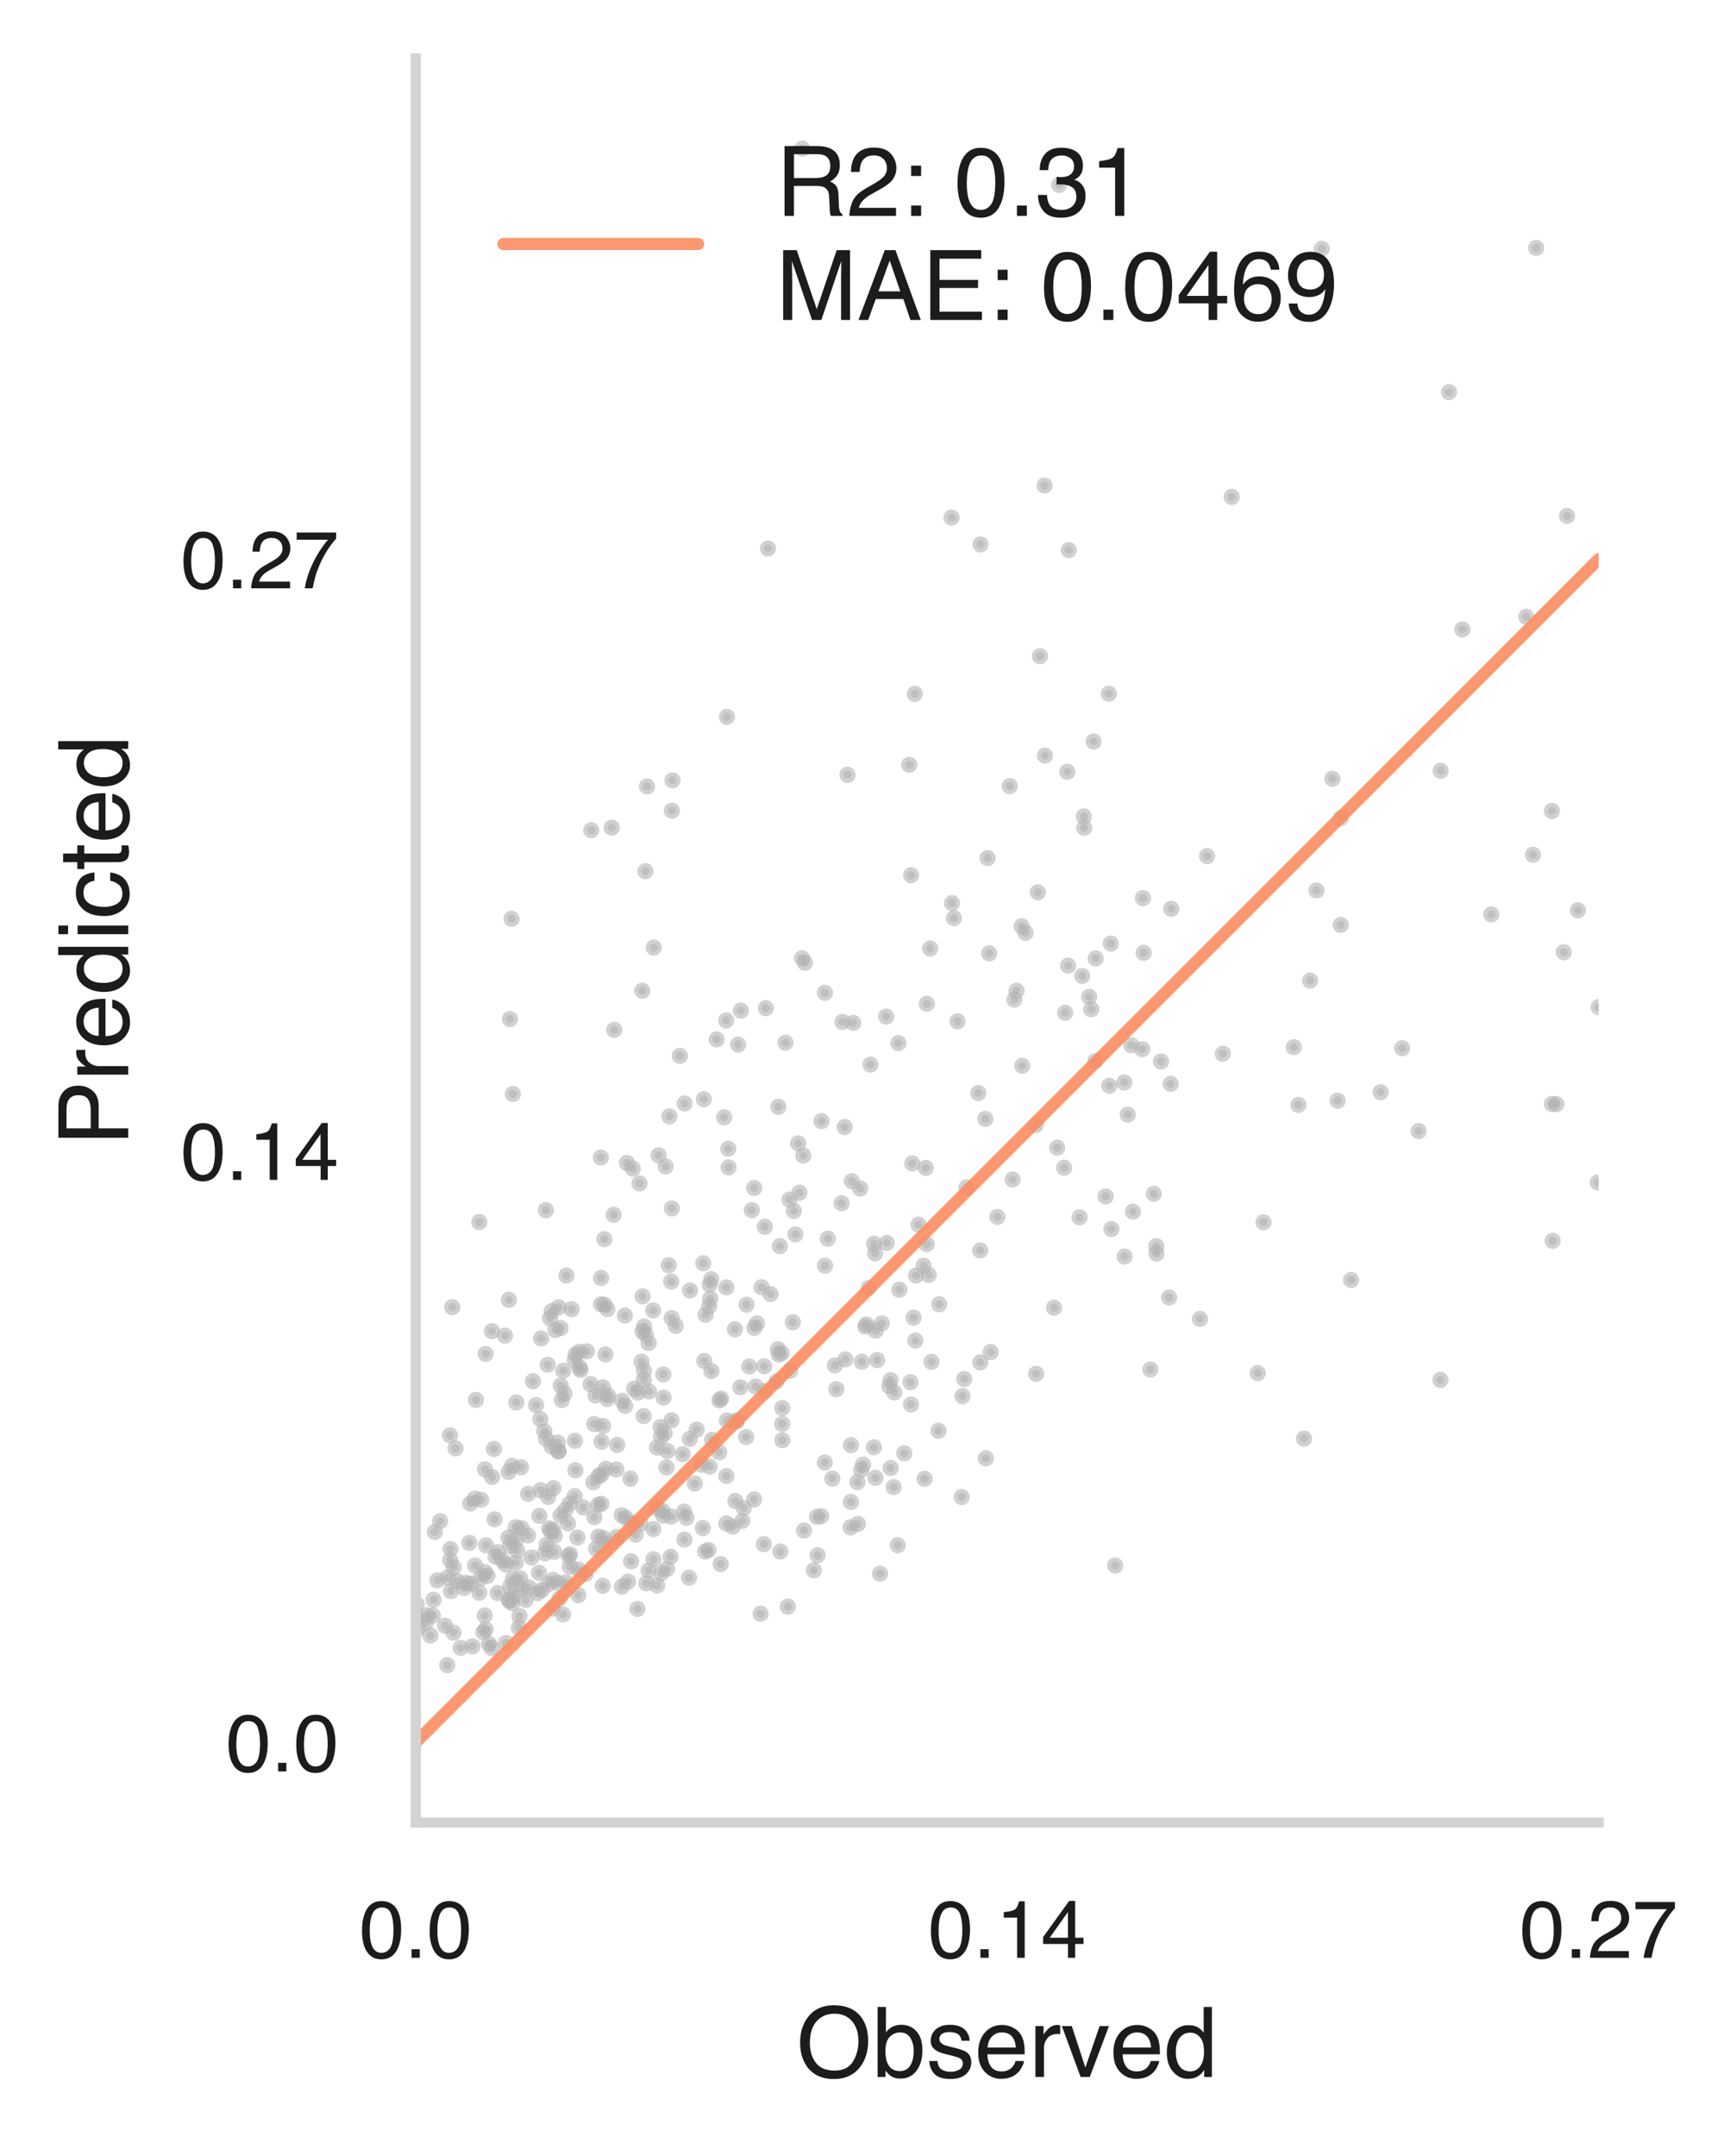 <?xml version="1.0" encoding="utf-8" standalone="no"?>
<!DOCTYPE svg PUBLIC "-//W3C//DTD SVG 1.1//EN"
  "http://www.w3.org/Graphics/SVG/1.1/DTD/svg11.dtd">
<!-- Created with matplotlib (https://matplotlib.org/) -->
<svg height="265.707pt" version="1.1" viewBox="0 0 214.031 265.707" width="214.031pt" xmlns="http://www.w3.org/2000/svg" xmlns:xlink="http://www.w3.org/1999/xlink">
 <defs>
  <style type="text/css">
*{stroke-linecap:butt;stroke-linejoin:round;}
  </style>
 </defs>
 <g id="figure_1">
  <g id="patch_1">
   <path d="M 0 265.707 
L 214.031 265.707 
L 214.031 0 
L 0 0 
z
" style="fill:#ffffff;"/>
  </g>
  <g id="axes_1">
   <g id="patch_2">
    <path d="M 51.27 224.64 
L 197.1 224.64 
L 197.1 7.2 
L 51.27 7.2 
z
" style="fill:none;"/>
   </g>
   <g id="PathCollection_1">
    <defs>
     <path d="M 0 0.5 
C 0.133 0.5 0.26 0.447 0.354 0.354 
C 0.447 0.26 0.5 0.133 0.5 0 
C 0.5 -0.133 0.447 -0.26 0.354 -0.354 
C 0.26 -0.447 0.133 -0.5 0 -0.5 
C -0.133 -0.5 -0.26 -0.447 -0.354 -0.354 
C -0.447 -0.26 -0.5 -0.133 -0.5 0 
C -0.5 0.133 -0.447 0.26 -0.354 0.354 
C -0.26 0.447 -0.133 0.5 0 0.5 
z
" id="mac9707f657" style="stroke:#b3b3b3;stroke-opacity:0.6;"/>
    </defs>
    <g clip-path="url(#pf46b36d864)">
     <use style="fill:#b3b3b3;fill-opacity:0.6;stroke:#b3b3b3;stroke-opacity:0.6;" x="77.716" xlink:href="#mac9707f657" y="182.255"/>
     <use style="fill:#b3b3b3;fill-opacity:0.6;stroke:#b3b3b3;stroke-opacity:0.6;" x="54.265" xlink:href="#mac9707f657" y="187.495"/>
     <use style="fill:#b3b3b3;fill-opacity:0.6;stroke:#b3b3b3;stroke-opacity:0.6;" x="81.531" xlink:href="#mac9707f657" y="193.923"/>
     <use style="fill:#b3b3b3;fill-opacity:0.6;stroke:#b3b3b3;stroke-opacity:0.6;" x="72.809" xlink:href="#mac9707f657" y="170.608"/>
     <use style="fill:#b3b3b3;fill-opacity:0.6;stroke:#b3b3b3;stroke-opacity:0.6;" x="62.833" xlink:href="#mac9707f657" y="197.31"/>
     <use style="fill:#b3b3b3;fill-opacity:0.6;stroke:#b3b3b3;stroke-opacity:0.6;" x="80.599" xlink:href="#mac9707f657" y="116.802"/>
     <use style="fill:#b3b3b3;fill-opacity:0.6;stroke:#b3b3b3;stroke-opacity:0.6;" x="82.786" xlink:href="#mac9707f657" y="175.057"/>
     <use style="fill:#b3b3b3;fill-opacity:0.6;stroke:#b3b3b3;stroke-opacity:0.6;" x="82.068" xlink:href="#mac9707f657" y="143.776"/>
     <use style="fill:#b3b3b3;fill-opacity:0.6;stroke:#b3b3b3;stroke-opacity:0.6;" x="93.322" xlink:href="#mac9707f657" y="163.115"/>
     <use style="fill:#b3b3b3;fill-opacity:0.6;stroke:#b3b3b3;stroke-opacity:0.6;" x="62.678" xlink:href="#mac9707f657" y="189.53"/>
     <use style="fill:#b3b3b3;fill-opacity:0.6;stroke:#b3b3b3;stroke-opacity:0.6;" x="76.704" xlink:href="#mac9707f657" y="172.649"/>
     <use style="fill:#b3b3b3;fill-opacity:0.6;stroke:#b3b3b3;stroke-opacity:0.6;" x="74.693" xlink:href="#mac9707f657" y="181.041"/>
     <use style="fill:#b3b3b3;fill-opacity:0.6;stroke:#b3b3b3;stroke-opacity:0.6;" x="77.811" xlink:href="#mac9707f657" y="192.441"/>
     <use style="fill:#b3b3b3;fill-opacity:0.6;stroke:#b3b3b3;stroke-opacity:0.6;" x="136.708" xlink:href="#mac9707f657" y="85.509"/>
     <use style="fill:#b3b3b3;fill-opacity:0.6;stroke:#b3b3b3;stroke-opacity:0.6;" x="100.336" xlink:href="#mac9707f657" y="193.558"/>
     <use style="fill:#b3b3b3;fill-opacity:0.6;stroke:#b3b3b3;stroke-opacity:0.6;" x="86.709" xlink:href="#mac9707f657" y="155.703"/>
     <use style="fill:#b3b3b3;fill-opacity:0.6;stroke:#b3b3b3;stroke-opacity:0.6;" x="106.052" xlink:href="#mac9707f657" y="146.488"/>
     <use style="fill:#b3b3b3;fill-opacity:0.6;stroke:#b3b3b3;stroke-opacity:0.6;" x="88.701" xlink:href="#mac9707f657" y="172.601"/>
     <use style="fill:#b3b3b3;fill-opacity:0.6;stroke:#b3b3b3;stroke-opacity:0.6;" x="99.246" xlink:href="#mac9707f657" y="118.671"/>
     <use style="fill:#b3b3b3;fill-opacity:0.6;stroke:#b3b3b3;stroke-opacity:0.6;" x="71.306" xlink:href="#mac9707f657" y="193.464"/>
     <use style="fill:#b3b3b3;fill-opacity:0.6;stroke:#b3b3b3;stroke-opacity:0.6;" x="58.535" xlink:href="#mac9707f657" y="184.711"/>
     <use style="fill:#b3b3b3;fill-opacity:0.6;stroke:#b3b3b3;stroke-opacity:0.6;" x="114.675" xlink:href="#mac9707f657" y="116.907"/>
     <use style="fill:#b3b3b3;fill-opacity:0.6;stroke:#b3b3b3;stroke-opacity:0.6;" x="90.766" xlink:href="#mac9707f657" y="175.107"/>
     <use style="fill:#b3b3b3;fill-opacity:0.6;stroke:#b3b3b3;stroke-opacity:0.6;" x="151.858" xlink:href="#mac9707f657" y="61.247"/>
     <use style="fill:#b3b3b3;fill-opacity:0.6;stroke:#b3b3b3;stroke-opacity:0.6;" x="137.028" xlink:href="#mac9707f657" y="151.485"/>
     <use style="fill:#b3b3b3;fill-opacity:0.6;stroke:#b3b3b3;stroke-opacity:0.6;" x="59.87" xlink:href="#mac9707f657" y="200.812"/>
     <use style="fill:#b3b3b3;fill-opacity:0.6;stroke:#b3b3b3;stroke-opacity:0.6;" x="69.272" xlink:href="#mac9707f657" y="172.56"/>
     <use style="fill:#b3b3b3;fill-opacity:0.6;stroke:#b3b3b3;stroke-opacity:0.6;" x="107.319" xlink:href="#mac9707f657" y="131.212"/>
     <use style="fill:#b3b3b3;fill-opacity:0.6;stroke:#b3b3b3;stroke-opacity:0.6;" x="147.943" xlink:href="#mac9707f657" y="162.557"/>
     <use style="fill:#b3b3b3;fill-opacity:0.6;stroke:#b3b3b3;stroke-opacity:0.6;" x="69.106" xlink:href="#mac9707f657" y="186.792"/>
     <use style="fill:#b3b3b3;fill-opacity:0.6;stroke:#b3b3b3;stroke-opacity:0.6;" x="96.458" xlink:href="#mac9707f657" y="177.511"/>
     <use style="fill:#b3b3b3;fill-opacity:0.6;stroke:#b3b3b3;stroke-opacity:0.6;" x="104.904" xlink:href="#mac9707f657" y="185.121"/>
     <use style="fill:#b3b3b3;fill-opacity:0.6;stroke:#b3b3b3;stroke-opacity:0.6;" x="84.95" xlink:href="#mac9707f657" y="194.459"/>
     <use style="fill:#b3b3b3;fill-opacity:0.6;stroke:#b3b3b3;stroke-opacity:0.6;" x="125.328" xlink:href="#mac9707f657" y="122.119"/>
     <use style="fill:#b3b3b3;fill-opacity:0.6;stroke:#b3b3b3;stroke-opacity:0.6;" x="71.405" xlink:href="#mac9707f657" y="166.614"/>
     <use style="fill:#b3b3b3;fill-opacity:0.6;stroke:#b3b3b3;stroke-opacity:0.6;" x="63.756" xlink:href="#mac9707f657" y="191.129"/>
     <use style="fill:#b3b3b3;fill-opacity:0.6;stroke:#b3b3b3;stroke-opacity:0.6;" x="104.921" xlink:href="#mac9707f657" y="178.127"/>
     <use style="fill:#b3b3b3;fill-opacity:0.6;stroke:#b3b3b3;stroke-opacity:0.6;" x="53.45" xlink:href="#mac9707f657" y="197.191"/>
     <use style="fill:#b3b3b3;fill-opacity:0.6;stroke:#b3b3b3;stroke-opacity:0.6;" x="79.395" xlink:href="#mac9707f657" y="168.958"/>
     <use style="fill:#b3b3b3;fill-opacity:0.6;stroke:#b3b3b3;stroke-opacity:0.6;" x="70.025" xlink:href="#mac9707f657" y="187.772"/>
     <use style="fill:#b3b3b3;fill-opacity:0.6;stroke:#b3b3b3;stroke-opacity:0.6;" x="62.871" xlink:href="#mac9707f657" y="125.6"/>
     <use style="fill:#b3b3b3;fill-opacity:0.6;stroke:#b3b3b3;stroke-opacity:0.6;" x="89.621" xlink:href="#mac9707f657" y="175.08"/>
     <use style="fill:#b3b3b3;fill-opacity:0.6;stroke:#b3b3b3;stroke-opacity:0.6;" x="135.088" xlink:href="#mac9707f657" y="118.131"/>
     <use style="fill:#b3b3b3;fill-opacity:0.6;stroke:#b3b3b3;stroke-opacity:0.6;" x="114.147" xlink:href="#mac9707f657" y="143.954"/>
     <use style="fill:#b3b3b3;fill-opacity:0.6;stroke:#b3b3b3;stroke-opacity:0.6;" x="79.97" xlink:href="#mac9707f657" y="165.533"/>
     <use style="fill:#b3b3b3;fill-opacity:0.6;stroke:#b3b3b3;stroke-opacity:0.6;" x="80.556" xlink:href="#mac9707f657" y="188.468"/>
     <use style="fill:#b3b3b3;fill-opacity:0.6;stroke:#b3b3b3;stroke-opacity:0.6;" x="166.568" xlink:href="#mac9707f657" y="157.769"/>
     <use style="fill:#b3b3b3;fill-opacity:0.6;stroke:#b3b3b3;stroke-opacity:0.6;" x="92.987" xlink:href="#mac9707f657" y="146.436"/>
     <use style="fill:#b3b3b3;fill-opacity:0.6;stroke:#b3b3b3;stroke-opacity:0.6;" x="65.216" xlink:href="#mac9707f657" y="195.67"/>
     <use style="fill:#b3b3b3;fill-opacity:0.6;stroke:#b3b3b3;stroke-opacity:0.6;" x="69.708" xlink:href="#mac9707f657" y="186.106"/>
     <use style="fill:#b3b3b3;fill-opacity:0.6;stroke:#b3b3b3;stroke-opacity:0.6;" x="86.938" xlink:href="#mac9707f657" y="191.235"/>
     <use style="fill:#b3b3b3;fill-opacity:0.6;stroke:#b3b3b3;stroke-opacity:0.6;" x="91.994" xlink:href="#mac9707f657" y="177.126"/>
     <use style="fill:#b3b3b3;fill-opacity:0.6;stroke:#b3b3b3;stroke-opacity:0.6;" x="78.59" xlink:href="#mac9707f657" y="198.309"/>
     <use style="fill:#b3b3b3;fill-opacity:0.6;stroke:#b3b3b3;stroke-opacity:0.6;" x="142.56" xlink:href="#mac9707f657" y="153.599"/>
     <use style="fill:#b3b3b3;fill-opacity:0.6;stroke:#b3b3b3;stroke-opacity:0.6;" x="107.934" xlink:href="#mac9707f657" y="182.14"/>
     <use style="fill:#b3b3b3;fill-opacity:0.6;stroke:#b3b3b3;stroke-opacity:0.6;" x="115.698" xlink:href="#mac9707f657" y="176.351"/>
     <use style="fill:#b3b3b3;fill-opacity:0.6;stroke:#b3b3b3;stroke-opacity:0.6;" x="51.369" xlink:href="#mac9707f657" y="197.727"/>
     <use style="fill:#b3b3b3;fill-opacity:0.6;stroke:#b3b3b3;stroke-opacity:0.6;" x="94.419" xlink:href="#mac9707f657" y="124.26"/>
     <use style="fill:#b3b3b3;fill-opacity:0.6;stroke:#b3b3b3;stroke-opacity:0.6;" x="67.641" xlink:href="#mac9707f657" y="195.256"/>
     <use style="fill:#b3b3b3;fill-opacity:0.6;stroke:#b3b3b3;stroke-opacity:0.6;" x="79.357" xlink:href="#mac9707f657" y="174.539"/>
     <use style="fill:#b3b3b3;fill-opacity:0.6;stroke:#b3b3b3;stroke-opacity:0.6;" x="180.299" xlink:href="#mac9707f657" y="77.584"/>
     <use style="fill:#b3b3b3;fill-opacity:0.6;stroke:#b3b3b3;stroke-opacity:0.6;" x="112.789" xlink:href="#mac9707f657" y="85.521"/>
     <use style="fill:#b3b3b3;fill-opacity:0.6;stroke:#b3b3b3;stroke-opacity:0.6;" x="191.884" xlink:href="#mac9707f657" y="136.093"/>
     <use style="fill:#b3b3b3;fill-opacity:0.6;stroke:#b3b3b3;stroke-opacity:0.6;" x="98.404" xlink:href="#mac9707f657" y="140.926"/>
     <use style="fill:#b3b3b3;fill-opacity:0.6;stroke:#b3b3b3;stroke-opacity:0.6;" x="155.781" xlink:href="#mac9707f657" y="150.659"/>
     <use style="fill:#b3b3b3;fill-opacity:0.6;stroke:#b3b3b3;stroke-opacity:0.6;" x="84.406" xlink:href="#mac9707f657" y="136.002"/>
     <use style="fill:#b3b3b3;fill-opacity:0.6;stroke:#b3b3b3;stroke-opacity:0.6;" x="65.529" xlink:href="#mac9707f657" y="191.973"/>
     <use style="fill:#b3b3b3;fill-opacity:0.6;stroke:#b3b3b3;stroke-opacity:0.6;" x="82.675" xlink:href="#mac9707f657" y="191.883"/>
     <use style="fill:#b3b3b3;fill-opacity:0.6;stroke:#b3b3b3;stroke-opacity:0.6;" x="79.089" xlink:href="#mac9707f657" y="167.839"/>
     <use style="fill:#b3b3b3;fill-opacity:0.6;stroke:#b3b3b3;stroke-opacity:0.6;" x="94.685" xlink:href="#mac9707f657" y="67.602"/>
     <use style="fill:#b3b3b3;fill-opacity:0.6;stroke:#b3b3b3;stroke-opacity:0.6;" x="133.67" xlink:href="#mac9707f657" y="102.021"/>
     <use style="fill:#b3b3b3;fill-opacity:0.6;stroke:#b3b3b3;stroke-opacity:0.6;" x="189.396" xlink:href="#mac9707f657" y="30.556"/>
     <use style="fill:#b3b3b3;fill-opacity:0.6;stroke:#b3b3b3;stroke-opacity:0.6;" x="73.158" xlink:href="#mac9707f657" y="182.697"/>
     <use style="fill:#b3b3b3;fill-opacity:0.6;stroke:#b3b3b3;stroke-opacity:0.6;" x="112.941" xlink:href="#mac9707f657" y="157.212"/>
     <use style="fill:#b3b3b3;fill-opacity:0.6;stroke:#b3b3b3;stroke-opacity:0.6;" x="51.27" xlink:href="#mac9707f657" y="199.262"/>
     <use style="fill:#b3b3b3;fill-opacity:0.6;stroke:#b3b3b3;stroke-opacity:0.6;" x="97.13" xlink:href="#mac9707f657" y="198.022"/>
     <use style="fill:#b3b3b3;fill-opacity:0.6;stroke:#b3b3b3;stroke-opacity:0.6;" x="112.098" xlink:href="#mac9707f657" y="94.272"/>
     <use style="fill:#b3b3b3;fill-opacity:0.6;stroke:#b3b3b3;stroke-opacity:0.6;" x="122.142" xlink:href="#mac9707f657" y="166.65"/>
     <use style="fill:#b3b3b3;fill-opacity:0.6;stroke:#b3b3b3;stroke-opacity:0.6;" x="56.793" xlink:href="#mac9707f657" y="203.109"/>
     <use style="fill:#b3b3b3;fill-opacity:0.6;stroke:#b3b3b3;stroke-opacity:0.6;" x="64.123" xlink:href="#mac9707f657" y="194.554"/>
     <use style="fill:#b3b3b3;fill-opacity:0.6;stroke:#b3b3b3;stroke-opacity:0.6;" x="63.575" xlink:href="#mac9707f657" y="192.621"/>
     <use style="fill:#b3b3b3;fill-opacity:0.6;stroke:#b3b3b3;stroke-opacity:0.6;" x="71.29" xlink:href="#mac9707f657" y="196.614"/>
     <use style="fill:#b3b3b3;fill-opacity:0.6;stroke:#b3b3b3;stroke-opacity:0.6;" x="100.729" xlink:href="#mac9707f657" y="186.961"/>
     <use style="fill:#b3b3b3;fill-opacity:0.6;stroke:#b3b3b3;stroke-opacity:0.6;" x="62.263" xlink:href="#mac9707f657" y="164.626"/>
     <use style="fill:#b3b3b3;fill-opacity:0.6;stroke:#b3b3b3;stroke-opacity:0.6;" x="101.708" xlink:href="#mac9707f657" y="122.367"/>
     <use style="fill:#b3b3b3;fill-opacity:0.6;stroke:#b3b3b3;stroke-opacity:0.6;" x="120.887" xlink:href="#mac9707f657" y="67.108"/>
     <use style="fill:#b3b3b3;fill-opacity:0.6;stroke:#b3b3b3;stroke-opacity:0.6;" x="94.222" xlink:href="#mac9707f657" y="168.402"/>
     <use style="fill:#b3b3b3;fill-opacity:0.6;stroke:#b3b3b3;stroke-opacity:0.6;" x="71.577" xlink:href="#mac9707f657" y="168.852"/>
     <use style="fill:#b3b3b3;fill-opacity:0.6;stroke:#b3b3b3;stroke-opacity:0.6;" x="104.483" xlink:href="#mac9707f657" y="95.501"/>
     <use style="fill:#b3b3b3;fill-opacity:0.6;stroke:#b3b3b3;stroke-opacity:0.6;" x="68.174" xlink:href="#mac9707f657" y="194.728"/>
     <use style="fill:#b3b3b3;fill-opacity:0.6;stroke:#b3b3b3;stroke-opacity:0.6;" x="113.989" xlink:href="#mac9707f657" y="182.274"/>
     <use style="fill:#b3b3b3;fill-opacity:0.6;stroke:#b3b3b3;stroke-opacity:0.6;" x="73.815" xlink:href="#mac9707f657" y="181.922"/>
     <use style="fill:#b3b3b3;fill-opacity:0.6;stroke:#b3b3b3;stroke-opacity:0.6;" x="67.398" xlink:href="#mac9707f657" y="190.398"/>
     <use style="fill:#b3b3b3;fill-opacity:0.6;stroke:#b3b3b3;stroke-opacity:0.6;" x="73.498" xlink:href="#mac9707f657" y="190.907"/>
     <use style="fill:#b3b3b3;fill-opacity:0.6;stroke:#b3b3b3;stroke-opacity:0.6;" x="85.075" xlink:href="#mac9707f657" y="159.057"/>
     <use style="fill:#b3b3b3;fill-opacity:0.6;stroke:#b3b3b3;stroke-opacity:0.6;" x="66.645" xlink:href="#mac9707f657" y="183.684"/>
     <use style="fill:#b3b3b3;fill-opacity:0.6;stroke:#b3b3b3;stroke-opacity:0.6;" x="104.86" xlink:href="#mac9707f657" y="188.257"/>
     <use style="fill:#b3b3b3;fill-opacity:0.6;stroke:#b3b3b3;stroke-opacity:0.6;" x="61.357" xlink:href="#mac9707f657" y="196.35"/>
     <use style="fill:#b3b3b3;fill-opacity:0.6;stroke:#b3b3b3;stroke-opacity:0.6;" x="55.472" xlink:href="#mac9707f657" y="176.912"/>
     <use style="fill:#b3b3b3;fill-opacity:0.6;stroke:#b3b3b3;stroke-opacity:0.6;" x="106.255" xlink:href="#mac9707f657" y="167.85"/>
     <use style="fill:#b3b3b3;fill-opacity:0.6;stroke:#b3b3b3;stroke-opacity:0.6;" x="80.989" xlink:href="#mac9707f657" y="178.421"/>
     <use style="fill:#b3b3b3;fill-opacity:0.6;stroke:#b3b3b3;stroke-opacity:0.6;" x="138.648" xlink:href="#mac9707f657" y="154.876"/>
     <use style="fill:#b3b3b3;fill-opacity:0.6;stroke:#b3b3b3;stroke-opacity:0.6;" x="139.481" xlink:href="#mac9707f657" y="128.831"/>
     <use style="fill:#b3b3b3;fill-opacity:0.6;stroke:#b3b3b3;stroke-opacity:0.6;" x="55.509" xlink:href="#mac9707f657" y="192.305"/>
     <use style="fill:#b3b3b3;fill-opacity:0.6;stroke:#b3b3b3;stroke-opacity:0.6;" x="60.098" xlink:href="#mac9707f657" y="194.224"/>
     <use style="fill:#b3b3b3;fill-opacity:0.6;stroke:#b3b3b3;stroke-opacity:0.6;" x="69.835" xlink:href="#mac9707f657" y="157.217"/>
     <use style="fill:#b3b3b3;fill-opacity:0.6;stroke:#b3b3b3;stroke-opacity:0.6;" x="82.752" xlink:href="#mac9707f657" y="157.959"/>
     <use style="fill:#b3b3b3;fill-opacity:0.6;stroke:#b3b3b3;stroke-opacity:0.6;" x="174.905" xlink:href="#mac9707f657" y="139.408"/>
     <use style="fill:#b3b3b3;fill-opacity:0.6;stroke:#b3b3b3;stroke-opacity:0.6;" x="98.072" xlink:href="#mac9707f657" y="152.15"/>
     <use style="fill:#b3b3b3;fill-opacity:0.6;stroke:#b3b3b3;stroke-opacity:0.6;" x="113.861" xlink:href="#mac9707f657" y="156.004"/>
     <use style="fill:#b3b3b3;fill-opacity:0.6;stroke:#b3b3b3;stroke-opacity:0.6;" x="67.522" xlink:href="#mac9707f657" y="168.213"/>
     <use style="fill:#b3b3b3;fill-opacity:0.6;stroke:#b3b3b3;stroke-opacity:0.6;" x="109.63" xlink:href="#mac9707f657" y="170.858"/>
     <use style="fill:#b3b3b3;fill-opacity:0.6;stroke:#b3b3b3;stroke-opacity:0.6;" x="63.069" xlink:href="#mac9707f657" y="113.247"/>
     <use style="fill:#b3b3b3;fill-opacity:0.6;stroke:#b3b3b3;stroke-opacity:0.6;" x="60.674" xlink:href="#mac9707f657" y="182.044"/>
     <use style="fill:#b3b3b3;fill-opacity:0.6;stroke:#b3b3b3;stroke-opacity:0.6;" x="62.707" xlink:href="#mac9707f657" y="181.425"/>
     <use style="fill:#b3b3b3;fill-opacity:0.6;stroke:#b3b3b3;stroke-opacity:0.6;" x="74.525" xlink:href="#mac9707f657" y="160.815"/>
     <use style="fill:#b3b3b3;fill-opacity:0.6;stroke:#b3b3b3;stroke-opacity:0.6;" x="135.047" xlink:href="#mac9707f657" y="130.792"/>
     <use style="fill:#b3b3b3;fill-opacity:0.6;stroke:#b3b3b3;stroke-opacity:0.6;" x="191.423" xlink:href="#mac9707f657" y="152.942"/>
     <use style="fill:#b3b3b3;fill-opacity:0.6;stroke:#b3b3b3;stroke-opacity:0.6;" x="72.215" xlink:href="#mac9707f657" y="193.983"/>
     <use style="fill:#b3b3b3;fill-opacity:0.6;stroke:#b3b3b3;stroke-opacity:0.6;" x="109.33" xlink:href="#mac9707f657" y="153.197"/>
     <use style="fill:#b3b3b3;fill-opacity:0.6;stroke:#b3b3b3;stroke-opacity:0.6;" x="85.895" xlink:href="#mac9707f657" y="176.209"/>
     <use style="fill:#b3b3b3;fill-opacity:0.6;stroke:#b3b3b3;stroke-opacity:0.6;" x="58.676" xlink:href="#mac9707f657" y="172.543"/>
     <use style="fill:#b3b3b3;fill-opacity:0.6;stroke:#b3b3b3;stroke-opacity:0.6;" x="79.222" xlink:href="#mac9707f657" y="159.784"/>
     <use style="fill:#b3b3b3;fill-opacity:0.6;stroke:#b3b3b3;stroke-opacity:0.6;" x="91.279" xlink:href="#mac9707f657" y="170.993"/>
     <use style="fill:#b3b3b3;fill-opacity:0.6;stroke:#b3b3b3;stroke-opacity:0.6;" x="58.575" xlink:href="#mac9707f657" y="192.956"/>
     <use style="fill:#b3b3b3;fill-opacity:0.6;stroke:#b3b3b3;stroke-opacity:0.6;" x="63.656" xlink:href="#mac9707f657" y="172.855"/>
     <use style="fill:#b3b3b3;fill-opacity:0.6;stroke:#b3b3b3;stroke-opacity:0.6;" x="62.892" xlink:href="#mac9707f657" y="190.528"/>
     <use style="fill:#b3b3b3;fill-opacity:0.6;stroke:#b3b3b3;stroke-opacity:0.6;" x="62.905" xlink:href="#mac9707f657" y="195.547"/>
     <use style="fill:#b3b3b3;fill-opacity:0.6;stroke:#b3b3b3;stroke-opacity:0.6;" x="107.746" xlink:href="#mac9707f657" y="178.39"/>
     <use style="fill:#b3b3b3;fill-opacity:0.6;stroke:#b3b3b3;stroke-opacity:0.6;" x="194.533" xlink:href="#mac9707f657" y="112.196"/>
     <use style="fill:#b3b3b3;fill-opacity:0.6;stroke:#b3b3b3;stroke-opacity:0.6;" x="70.978" xlink:href="#mac9707f657" y="166.937"/>
     <use style="fill:#b3b3b3;fill-opacity:0.6;stroke:#b3b3b3;stroke-opacity:0.6;" x="103.864" xlink:href="#mac9707f657" y="125.955"/>
     <use style="fill:#b3b3b3;fill-opacity:0.6;stroke:#b3b3b3;stroke-opacity:0.6;" x="81.675" xlink:href="#mac9707f657" y="186.222"/>
     <use style="fill:#b3b3b3;fill-opacity:0.6;stroke:#b3b3b3;stroke-opacity:0.6;" x="110.251" xlink:href="#mac9707f657" y="171.624"/>
     <use style="fill:#b3b3b3;fill-opacity:0.6;stroke:#b3b3b3;stroke-opacity:0.6;" x="87.559" xlink:href="#mac9707f657" y="160.065"/>
     <use style="fill:#b3b3b3;fill-opacity:0.6;stroke:#b3b3b3;stroke-opacity:0.6;" x="76.092" xlink:href="#mac9707f657" y="178.097"/>
     <use style="fill:#b3b3b3;fill-opacity:0.6;stroke:#b3b3b3;stroke-opacity:0.6;" x="59.25" xlink:href="#mac9707f657" y="194.53"/>
     <use style="fill:#b3b3b3;fill-opacity:0.6;stroke:#b3b3b3;stroke-opacity:0.6;" x="118.047" xlink:href="#mac9707f657" y="125.882"/>
     <use style="fill:#b3b3b3;fill-opacity:0.6;stroke:#b3b3b3;stroke-opacity:0.6;" x="90.997" xlink:href="#mac9707f657" y="128.744"/>
     <use style="fill:#b3b3b3;fill-opacity:0.6;stroke:#b3b3b3;stroke-opacity:0.6;" x="63.576" xlink:href="#mac9707f657" y="188.244"/>
     <use style="fill:#b3b3b3;fill-opacity:0.6;stroke:#b3b3b3;stroke-opacity:0.6;" x="112.634" xlink:href="#mac9707f657" y="162.405"/>
     <use style="fill:#b3b3b3;fill-opacity:0.6;stroke:#b3b3b3;stroke-opacity:0.6;" x="74.144" xlink:href="#mac9707f657" y="185.352"/>
     <use style="fill:#b3b3b3;fill-opacity:0.6;stroke:#b3b3b3;stroke-opacity:0.6;" x="92.688" xlink:href="#mac9707f657" y="149.156"/>
     <use style="fill:#b3b3b3;fill-opacity:0.6;stroke:#b3b3b3;stroke-opacity:0.6;" x="127.712" xlink:href="#mac9707f657" y="138.647"/>
     <use style="fill:#b3b3b3;fill-opacity:0.6;stroke:#b3b3b3;stroke-opacity:0.6;" x="90.658" xlink:href="#mac9707f657" y="185.009"/>
     <use style="fill:#b3b3b3;fill-opacity:0.6;stroke:#b3b3b3;stroke-opacity:0.6;" x="178.653" xlink:href="#mac9707f657" y="48.329"/>
     <use style="fill:#b3b3b3;fill-opacity:0.6;stroke:#b3b3b3;stroke-opacity:0.6;" x="68.397" xlink:href="#mac9707f657" y="189.283"/>
     <use style="fill:#b3b3b3;fill-opacity:0.6;stroke:#b3b3b3;stroke-opacity:0.6;" x="61.383" xlink:href="#mac9707f657" y="191.305"/>
     <use style="fill:#b3b3b3;fill-opacity:0.6;stroke:#b3b3b3;stroke-opacity:0.6;" x="82.838" xlink:href="#mac9707f657" y="99.929"/>
     <use style="fill:#b3b3b3;fill-opacity:0.6;stroke:#b3b3b3;stroke-opacity:0.6;" x="160.772" xlink:href="#mac9707f657" y="177.325"/>
     <use style="fill:#b3b3b3;fill-opacity:0.6;stroke:#b3b3b3;stroke-opacity:0.6;" x="55.763" xlink:href="#mac9707f657" y="161.111"/>
     <use style="fill:#b3b3b3;fill-opacity:0.6;stroke:#b3b3b3;stroke-opacity:0.6;" x="170.217" xlink:href="#mac9707f657" y="134.625"/>
     <use style="fill:#b3b3b3;fill-opacity:0.6;stroke:#b3b3b3;stroke-opacity:0.6;" x="133.097" xlink:href="#mac9707f657" y="150.043"/>
     <use style="fill:#b3b3b3;fill-opacity:0.6;stroke:#b3b3b3;stroke-opacity:0.6;" x="164.91" xlink:href="#mac9707f657" y="135.667"/>
     <use style="fill:#b3b3b3;fill-opacity:0.6;stroke:#b3b3b3;stroke-opacity:0.6;" x="96.146" xlink:href="#mac9707f657" y="153.597"/>
     <use style="fill:#b3b3b3;fill-opacity:0.6;stroke:#b3b3b3;stroke-opacity:0.6;" x="90.854" xlink:href="#mac9707f657" y="175.191"/>
     <use style="fill:#b3b3b3;fill-opacity:0.6;stroke:#b3b3b3;stroke-opacity:0.6;" x="81.027" xlink:href="#mac9707f657" y="195.418"/>
     <use style="fill:#b3b3b3;fill-opacity:0.6;stroke:#b3b3b3;stroke-opacity:0.6;" x="101.247" xlink:href="#mac9707f657" y="186.88"/>
     <use style="fill:#b3b3b3;fill-opacity:0.6;stroke:#b3b3b3;stroke-opacity:0.6;" x="100.802" xlink:href="#mac9707f657" y="191.696"/>
     <use style="fill:#b3b3b3;fill-opacity:0.6;stroke:#b3b3b3;stroke-opacity:0.6;" x="94.996" xlink:href="#mac9707f657" y="159.504"/>
     <use style="fill:#b3b3b3;fill-opacity:0.6;stroke:#b3b3b3;stroke-opacity:0.6;" x="77.298" xlink:href="#mac9707f657" y="143.347"/>
     <use style="fill:#b3b3b3;fill-opacity:0.6;stroke:#b3b3b3;stroke-opacity:0.6;" x="62.724" xlink:href="#mac9707f657" y="197.198"/>
     <use style="fill:#b3b3b3;fill-opacity:0.6;stroke:#b3b3b3;stroke-opacity:0.6;" x="74.862" xlink:href="#mac9707f657" y="172.437"/>
     <use style="fill:#b3b3b3;fill-opacity:0.6;stroke:#b3b3b3;stroke-opacity:0.6;" x="196.987" xlink:href="#mac9707f657" y="145.741"/>
     <use style="fill:#b3b3b3;fill-opacity:0.6;stroke:#b3b3b3;stroke-opacity:0.6;" x="104.143" xlink:href="#mac9707f657" y="138.919"/>
     <use style="fill:#b3b3b3;fill-opacity:0.6;stroke:#b3b3b3;stroke-opacity:0.6;" x="84.175" xlink:href="#mac9707f657" y="179.235"/>
     <use style="fill:#b3b3b3;fill-opacity:0.6;stroke:#b3b3b3;stroke-opacity:0.6;" x="67.301" xlink:href="#mac9707f657" y="149.159"/>
     <use style="fill:#b3b3b3;fill-opacity:0.6;stroke:#b3b3b3;stroke-opacity:0.6;" x="75.42" xlink:href="#mac9707f657" y="102.009"/>
     <use style="fill:#b3b3b3;fill-opacity:0.6;stroke:#b3b3b3;stroke-opacity:0.6;" x="74.107" xlink:href="#mac9707f657" y="181.784"/>
     <use style="fill:#b3b3b3;fill-opacity:0.6;stroke:#b3b3b3;stroke-opacity:0.6;" x="86.78" xlink:href="#mac9707f657" y="135.492"/>
     <use style="fill:#b3b3b3;fill-opacity:0.6;stroke:#b3b3b3;stroke-opacity:0.6;" x="88.856" xlink:href="#mac9707f657" y="192.788"/>
     <use style="fill:#b3b3b3;fill-opacity:0.6;stroke:#b3b3b3;stroke-opacity:0.6;" x="117.614" xlink:href="#mac9707f657" y="113.167"/>
     <use style="fill:#b3b3b3;fill-opacity:0.6;stroke:#b3b3b3;stroke-opacity:0.6;" x="81.783" xlink:href="#mac9707f657" y="169.419"/>
     <use style="fill:#b3b3b3;fill-opacity:0.6;stroke:#b3b3b3;stroke-opacity:0.6;" x="125.944" xlink:href="#mac9707f657" y="114.168"/>
     <use style="fill:#b3b3b3;fill-opacity:0.6;stroke:#b3b3b3;stroke-opacity:0.6;" x="89.547" xlink:href="#mac9707f657" y="181.927"/>
     <use style="fill:#b3b3b3;fill-opacity:0.6;stroke:#b3b3b3;stroke-opacity:0.6;" x="99.122" xlink:href="#mac9707f657" y="188.645"/>
     <use style="fill:#b3b3b3;fill-opacity:0.6;stroke:#b3b3b3;stroke-opacity:0.6;" x="64.232" xlink:href="#mac9707f657" y="180.85"/>
     <use style="fill:#b3b3b3;fill-opacity:0.6;stroke:#b3b3b3;stroke-opacity:0.6;" x="79.214" xlink:href="#mac9707f657" y="164.104"/>
     <use style="fill:#b3b3b3;fill-opacity:0.6;stroke:#b3b3b3;stroke-opacity:0.6;" x="55.912" xlink:href="#mac9707f657" y="201.242"/>
     <use style="fill:#b3b3b3;fill-opacity:0.6;stroke:#b3b3b3;stroke-opacity:0.6;" x="120.858" xlink:href="#mac9707f657" y="167.921"/>
     <use style="fill:#b3b3b3;fill-opacity:0.6;stroke:#b3b3b3;stroke-opacity:0.6;" x="95.904" xlink:href="#mac9707f657" y="166.298"/>
     <use style="fill:#b3b3b3;fill-opacity:0.6;stroke:#b3b3b3;stroke-opacity:0.6;" x="97.868" xlink:href="#mac9707f657" y="149.25"/>
     <use style="fill:#b3b3b3;fill-opacity:0.6;stroke:#b3b3b3;stroke-opacity:0.6;" x="93.895" xlink:href="#mac9707f657" y="158.655"/>
     <use style="fill:#b3b3b3;fill-opacity:0.6;stroke:#b3b3b3;stroke-opacity:0.6;" x="61.961" xlink:href="#mac9707f657" y="192.33"/>
     <use style="fill:#b3b3b3;fill-opacity:0.6;stroke:#b3b3b3;stroke-opacity:0.6;" x="89.554" xlink:href="#mac9707f657" y="187.781"/>
     <use style="fill:#b3b3b3;fill-opacity:0.6;stroke:#b3b3b3;stroke-opacity:0.6;" x="68.003" xlink:href="#mac9707f657" y="178.273"/>
     <use style="fill:#b3b3b3;fill-opacity:0.6;stroke:#b3b3b3;stroke-opacity:0.6;" x="133.628" xlink:href="#mac9707f657" y="100.627"/>
     <use style="fill:#b3b3b3;fill-opacity:0.6;stroke:#b3b3b3;stroke-opacity:0.6;" x="127.948" xlink:href="#mac9707f657" y="109.98"/>
     <use style="fill:#b3b3b3;fill-opacity:0.6;stroke:#b3b3b3;stroke-opacity:0.6;" x="118.667" xlink:href="#mac9707f657" y="172.08"/>
     <use style="fill:#b3b3b3;fill-opacity:0.6;stroke:#b3b3b3;stroke-opacity:0.6;" x="74.33" xlink:href="#mac9707f657" y="170.988"/>
     <use style="fill:#b3b3b3;fill-opacity:0.6;stroke:#b3b3b3;stroke-opacity:0.6;" x="68.478" xlink:href="#mac9707f657" y="163.932"/>
     <use style="fill:#b3b3b3;fill-opacity:0.6;stroke:#b3b3b3;stroke-opacity:0.6;" x="118.564" xlink:href="#mac9707f657" y="184.516"/>
     <use style="fill:#b3b3b3;fill-opacity:0.6;stroke:#b3b3b3;stroke-opacity:0.6;" x="58.246" xlink:href="#mac9707f657" y="202.923"/>
     <use style="fill:#b3b3b3;fill-opacity:0.6;stroke:#b3b3b3;stroke-opacity:0.6;" x="155.064" xlink:href="#mac9707f657" y="169.235"/>
     <use style="fill:#b3b3b3;fill-opacity:0.6;stroke:#b3b3b3;stroke-opacity:0.6;" x="82.912" xlink:href="#mac9707f657" y="96.191"/>
     <use style="fill:#b3b3b3;fill-opacity:0.6;stroke:#b3b3b3;stroke-opacity:0.6;" x="97.416" xlink:href="#mac9707f657" y="168.958"/>
     <use style="fill:#b3b3b3;fill-opacity:0.6;stroke:#b3b3b3;stroke-opacity:0.6;" x="84.632" xlink:href="#mac9707f657" y="187.076"/>
     <use style="fill:#b3b3b3;fill-opacity:0.6;stroke:#b3b3b3;stroke-opacity:0.6;" x="56.381" xlink:href="#mac9707f657" y="194.911"/>
     <use style="fill:#b3b3b3;fill-opacity:0.6;stroke:#b3b3b3;stroke-opacity:0.6;" x="86.657" xlink:href="#mac9707f657" y="188.337"/>
     <use style="fill:#b3b3b3;fill-opacity:0.6;stroke:#b3b3b3;stroke-opacity:0.6;" x="82.81" xlink:href="#mac9707f657" y="162.463"/>
     <use style="fill:#b3b3b3;fill-opacity:0.6;stroke:#b3b3b3;stroke-opacity:0.6;" x="131.586" xlink:href="#mac9707f657" y="95.124"/>
     <use style="fill:#b3b3b3;fill-opacity:0.6;stroke:#b3b3b3;stroke-opacity:0.6;" x="112.471" xlink:href="#mac9707f657" y="143.404"/>
     <use style="fill:#b3b3b3;fill-opacity:0.6;stroke:#b3b3b3;stroke-opacity:0.6;" x="89.821" xlink:href="#mac9707f657" y="143.892"/>
     <use style="fill:#b3b3b3;fill-opacity:0.6;stroke:#b3b3b3;stroke-opacity:0.6;" x="74.952" xlink:href="#mac9707f657" y="171.986"/>
     <use style="fill:#b3b3b3;fill-opacity:0.6;stroke:#b3b3b3;stroke-opacity:0.6;" x="59.788" xlink:href="#mac9707f657" y="181.105"/>
     <use style="fill:#b3b3b3;fill-opacity:0.6;stroke:#b3b3b3;stroke-opacity:0.6;" x="93.157" xlink:href="#mac9707f657" y="170.897"/>
     <use style="fill:#b3b3b3;fill-opacity:0.6;stroke:#b3b3b3;stroke-opacity:0.6;" x="127.755" xlink:href="#mac9707f657" y="169.332"/>
     <use style="fill:#b3b3b3;fill-opacity:0.6;stroke:#b3b3b3;stroke-opacity:0.6;" x="131.77" xlink:href="#mac9707f657" y="67.807"/>
     <use style="fill:#b3b3b3;fill-opacity:0.6;stroke:#b3b3b3;stroke-opacity:0.6;" x="122.964" xlink:href="#mac9707f657" y="149.991"/>
     <use style="fill:#b3b3b3;fill-opacity:0.6;stroke:#b3b3b3;stroke-opacity:0.6;" x="84.339" xlink:href="#mac9707f657" y="186.307"/>
     <use style="fill:#b3b3b3;fill-opacity:0.6;stroke:#b3b3b3;stroke-opacity:0.6;" x="66.617" xlink:href="#mac9707f657" y="174.916"/>
     <use style="fill:#b3b3b3;fill-opacity:0.6;stroke:#b3b3b3;stroke-opacity:0.6;" x="193.205" xlink:href="#mac9707f657" y="63.585"/>
     <use style="fill:#b3b3b3;fill-opacity:0.6;stroke:#b3b3b3;stroke-opacity:0.6;" x="75.723" xlink:href="#mac9707f657" y="126.936"/>
     <use style="fill:#b3b3b3;fill-opacity:0.6;stroke:#b3b3b3;stroke-opacity:0.6;" x="164.27" xlink:href="#mac9707f657" y="95.996"/>
     <use style="fill:#b3b3b3;fill-opacity:0.6;stroke:#b3b3b3;stroke-opacity:0.6;" x="97.748" xlink:href="#mac9707f657" y="162.974"/>
     <use style="fill:#b3b3b3;fill-opacity:0.6;stroke:#b3b3b3;stroke-opacity:0.6;" x="64.258" xlink:href="#mac9707f657" y="195.829"/>
     <use style="fill:#b3b3b3;fill-opacity:0.6;stroke:#b3b3b3;stroke-opacity:0.6;" x="86.832" xlink:href="#mac9707f657" y="167.747"/>
     <use style="fill:#b3b3b3;fill-opacity:0.6;stroke:#b3b3b3;stroke-opacity:0.6;" x="110.761" xlink:href="#mac9707f657" y="128.564"/>
     <use style="fill:#b3b3b3;fill-opacity:0.6;stroke:#b3b3b3;stroke-opacity:0.6;" x="68.751" xlink:href="#mac9707f657" y="177.804"/>
     <use style="fill:#b3b3b3;fill-opacity:0.6;stroke:#b3b3b3;stroke-opacity:0.6;" x="68.234" xlink:href="#mac9707f657" y="183.429"/>
     <use style="fill:#b3b3b3;fill-opacity:0.6;stroke:#b3b3b3;stroke-opacity:0.6;" x="96.372" xlink:href="#mac9707f657" y="166.78"/>
     <use style="fill:#b3b3b3;fill-opacity:0.6;stroke:#b3b3b3;stroke-opacity:0.6;" x="128.216" xlink:href="#mac9707f657" y="80.879"/>
     <use style="fill:#b3b3b3;fill-opacity:0.6;stroke:#b3b3b3;stroke-opacity:0.6;" x="101.283" xlink:href="#mac9707f657" y="138.185"/>
     <use style="fill:#b3b3b3;fill-opacity:0.6;stroke:#b3b3b3;stroke-opacity:0.6;" x="79.968" xlink:href="#mac9707f657" y="193.577"/>
     <use style="fill:#b3b3b3;fill-opacity:0.6;stroke:#b3b3b3;stroke-opacity:0.6;" x="144.408" xlink:href="#mac9707f657" y="112.01"/>
     <use style="fill:#b3b3b3;fill-opacity:0.6;stroke:#b3b3b3;stroke-opacity:0.6;" x="55.542" xlink:href="#mac9707f657" y="190.935"/>
     <use style="fill:#b3b3b3;fill-opacity:0.6;stroke:#b3b3b3;stroke-opacity:0.6;" x="106.673" xlink:href="#mac9707f657" y="163.513"/>
     <use style="fill:#b3b3b3;fill-opacity:0.6;stroke:#b3b3b3;stroke-opacity:0.6;" x="87.692" xlink:href="#mac9707f657" y="157.662"/>
     <use style="fill:#b3b3b3;fill-opacity:0.6;stroke:#b3b3b3;stroke-opacity:0.6;" x="74.315" xlink:href="#mac9707f657" y="195.455"/>
     <use style="fill:#b3b3b3;fill-opacity:0.6;stroke:#b3b3b3;stroke-opacity:0.6;" x="106.399" xlink:href="#mac9707f657" y="180.527"/>
     <use style="fill:#b3b3b3;fill-opacity:0.6;stroke:#b3b3b3;stroke-opacity:0.6;" x="74.89" xlink:href="#mac9707f657" y="161.343"/>
     <use style="fill:#b3b3b3;fill-opacity:0.6;stroke:#b3b3b3;stroke-opacity:0.6;" x="60.613" xlink:href="#mac9707f657" y="203.117"/>
     <use style="fill:#b3b3b3;fill-opacity:0.6;stroke:#b3b3b3;stroke-opacity:0.6;" x="88.674" xlink:href="#mac9707f657" y="178.998"/>
     <use style="fill:#b3b3b3;fill-opacity:0.6;stroke:#b3b3b3;stroke-opacity:0.6;" x="68.102" xlink:href="#mac9707f657" y="198.27"/>
     <use style="fill:#b3b3b3;fill-opacity:0.6;stroke:#b3b3b3;stroke-opacity:0.6;" x="94.174" xlink:href="#mac9707f657" y="190.328"/>
     <use style="fill:#b3b3b3;fill-opacity:0.6;stroke:#b3b3b3;stroke-opacity:0.6;" x="62.345" xlink:href="#mac9707f657" y="192.85"/>
     <use style="fill:#b3b3b3;fill-opacity:0.6;stroke:#b3b3b3;stroke-opacity:0.6;" x="134.831" xlink:href="#mac9707f657" y="91.392"/>
     <use style="fill:#b3b3b3;fill-opacity:0.6;stroke:#b3b3b3;stroke-opacity:0.6;" x="141.824" xlink:href="#mac9707f657" y="168.796"/>
     <use style="fill:#b3b3b3;fill-opacity:0.6;stroke:#b3b3b3;stroke-opacity:0.6;" x="96.442" xlink:href="#mac9707f657" y="173.551"/>
     <use style="fill:#b3b3b3;fill-opacity:0.6;stroke:#b3b3b3;stroke-opacity:0.6;" x="118.879" xlink:href="#mac9707f657" y="169.976"/>
     <use style="fill:#b3b3b3;fill-opacity:0.6;stroke:#b3b3b3;stroke-opacity:0.6;" x="114.497" xlink:href="#mac9707f657" y="157.136"/>
     <use style="fill:#b3b3b3;fill-opacity:0.6;stroke:#b3b3b3;stroke-opacity:0.6;" x="136.314" xlink:href="#mac9707f657" y="147.462"/>
     <use style="fill:#b3b3b3;fill-opacity:0.6;stroke:#b3b3b3;stroke-opacity:0.6;" x="126.444" xlink:href="#mac9707f657" y="114.979"/>
     <use style="fill:#b3b3b3;fill-opacity:0.6;stroke:#b3b3b3;stroke-opacity:0.6;" x="60.894" xlink:href="#mac9707f657" y="178.592"/>
     <use style="fill:#b3b3b3;fill-opacity:0.6;stroke:#b3b3b3;stroke-opacity:0.6;" x="78.012" xlink:href="#mac9707f657" y="144.035"/>
     <use style="fill:#b3b3b3;fill-opacity:0.6;stroke:#b3b3b3;stroke-opacity:0.6;" x="59.324" xlink:href="#mac9707f657" y="184.852"/>
     <use style="fill:#b3b3b3;fill-opacity:0.6;stroke:#b3b3b3;stroke-opacity:0.6;" x="72.891" xlink:href="#mac9707f657" y="102.33"/>
     <use style="fill:#b3b3b3;fill-opacity:0.6;stroke:#b3b3b3;stroke-opacity:0.6;" x="66.094" xlink:href="#mac9707f657" y="173.185"/>
     <use style="fill:#b3b3b3;fill-opacity:0.6;stroke:#b3b3b3;stroke-opacity:0.6;" x="108.147" xlink:href="#mac9707f657" y="167.638"/>
     <use style="fill:#b3b3b3;fill-opacity:0.6;stroke:#b3b3b3;stroke-opacity:0.6;" x="148.815" xlink:href="#mac9707f657" y="105.512"/>
     <use style="fill:#b3b3b3;fill-opacity:0.6;stroke:#b3b3b3;stroke-opacity:0.6;" x="87.707" xlink:href="#mac9707f657" y="168.988"/>
     <use style="fill:#b3b3b3;fill-opacity:0.6;stroke:#b3b3b3;stroke-opacity:0.6;" x="76.669" xlink:href="#mac9707f657" y="195.565"/>
     <use style="fill:#b3b3b3;fill-opacity:0.6;stroke:#b3b3b3;stroke-opacity:0.6;" x="59.87" xlink:href="#mac9707f657" y="166.878"/>
     <use style="fill:#b3b3b3;fill-opacity:0.6;stroke:#b3b3b3;stroke-opacity:0.6;" x="136.946" xlink:href="#mac9707f657" y="116.298"/>
     <use style="fill:#b3b3b3;fill-opacity:0.6;stroke:#b3b3b3;stroke-opacity:0.6;" x="109.804" xlink:href="#mac9707f657" y="180.932"/>
     <use style="fill:#b3b3b3;fill-opacity:0.6;stroke:#b3b3b3;stroke-opacity:0.6;" x="124.841" xlink:href="#mac9707f657" y="145.377"/>
     <use style="fill:#b3b3b3;fill-opacity:0.6;stroke:#b3b3b3;stroke-opacity:0.6;" x="107.89" xlink:href="#mac9707f657" y="154.479"/>
     <use style="fill:#b3b3b3;fill-opacity:0.6;stroke:#b3b3b3;stroke-opacity:0.6;" x="162.963" xlink:href="#mac9707f657" y="30.656"/>
     <use style="fill:#b3b3b3;fill-opacity:0.6;stroke:#b3b3b3;stroke-opacity:0.6;" x="70.254" xlink:href="#mac9707f657" y="193.09"/>
     <use style="fill:#b3b3b3;fill-opacity:0.6;stroke:#b3b3b3;stroke-opacity:0.6;" x="74.106" xlink:href="#mac9707f657" y="157.517"/>
     <use style="fill:#b3b3b3;fill-opacity:0.6;stroke:#b3b3b3;stroke-opacity:0.6;" x="81.203" xlink:href="#mac9707f657" y="142.403"/>
     <use style="fill:#b3b3b3;fill-opacity:0.6;stroke:#b3b3b3;stroke-opacity:0.6;" x="71.484" xlink:href="#mac9707f657" y="168.578"/>
     <use style="fill:#b3b3b3;fill-opacity:0.6;stroke:#b3b3b3;stroke-opacity:0.6;" x="192.794" xlink:href="#mac9707f657" y="117.371"/>
     <use style="fill:#b3b3b3;fill-opacity:0.6;stroke:#b3b3b3;stroke-opacity:0.6;" x="88.348" xlink:href="#mac9707f657" y="128.111"/>
     <use style="fill:#b3b3b3;fill-opacity:0.6;stroke:#b3b3b3;stroke-opacity:0.6;" x="70.271" xlink:href="#mac9707f657" y="191.574"/>
     <use style="fill:#b3b3b3;fill-opacity:0.6;stroke:#b3b3b3;stroke-opacity:0.6;" x="63.639" xlink:href="#mac9707f657" y="189.813"/>
     <use style="fill:#b3b3b3;fill-opacity:0.6;stroke:#b3b3b3;stroke-opacity:0.6;" x="74.511" xlink:href="#mac9707f657" y="152.742"/>
     <use style="fill:#b3b3b3;fill-opacity:0.6;stroke:#b3b3b3;stroke-opacity:0.6;" x="108.501" xlink:href="#mac9707f657" y="193.97"/>
     <use style="fill:#b3b3b3;fill-opacity:0.6;stroke:#b3b3b3;stroke-opacity:0.6;" x="82.747" xlink:href="#mac9707f657" y="186.932"/>
     <use style="fill:#b3b3b3;fill-opacity:0.6;stroke:#b3b3b3;stroke-opacity:0.6;" x="87.428" xlink:href="#mac9707f657" y="161.009"/>
     <use style="fill:#b3b3b3;fill-opacity:0.6;stroke:#b3b3b3;stroke-opacity:0.6;" x="69.128" xlink:href="#mac9707f657" y="170.784"/>
     <use style="fill:#b3b3b3;fill-opacity:0.6;stroke:#b3b3b3;stroke-opacity:0.6;" x="73.279" xlink:href="#mac9707f657" y="186.998"/>
     <use style="fill:#b3b3b3;fill-opacity:0.6;stroke:#b3b3b3;stroke-opacity:0.6;" x="126.029" xlink:href="#mac9707f657" y="131.361"/>
     <use style="fill:#b3b3b3;fill-opacity:0.6;stroke:#b3b3b3;stroke-opacity:0.6;" x="111.489" xlink:href="#mac9707f657" y="179.125"/>
     <use style="fill:#b3b3b3;fill-opacity:0.6;stroke:#b3b3b3;stroke-opacity:0.6;" x="81.742" xlink:href="#mac9707f657" y="186.799"/>
     <use style="fill:#b3b3b3;fill-opacity:0.6;stroke:#b3b3b3;stroke-opacity:0.6;" x="70.882" xlink:href="#mac9707f657" y="177.586"/>
     <use style="fill:#b3b3b3;fill-opacity:0.6;stroke:#b3b3b3;stroke-opacity:0.6;" x="57.217" xlink:href="#mac9707f657" y="195.718"/>
     <use style="fill:#b3b3b3;fill-opacity:0.6;stroke:#b3b3b3;stroke-opacity:0.6;" x="59.791" xlink:href="#mac9707f657" y="193.772"/>
     <use style="fill:#b3b3b3;fill-opacity:0.6;stroke:#b3b3b3;stroke-opacity:0.6;" x="98.562" xlink:href="#mac9707f657" y="147.013"/>
     <use style="fill:#b3b3b3;fill-opacity:0.6;stroke:#b3b3b3;stroke-opacity:0.6;" x="87.494" xlink:href="#mac9707f657" y="158.331"/>
     <use style="fill:#b3b3b3;fill-opacity:0.6;stroke:#b3b3b3;stroke-opacity:0.6;" x="64.041" xlink:href="#mac9707f657" y="199.192"/>
     <use style="fill:#b3b3b3;fill-opacity:0.6;stroke:#b3b3b3;stroke-opacity:0.6;" x="74.364" xlink:href="#mac9707f657" y="175.77"/>
     <use style="fill:#b3b3b3;fill-opacity:0.6;stroke:#b3b3b3;stroke-opacity:0.6;" x="63.232" xlink:href="#mac9707f657" y="134.84"/>
     <use style="fill:#b3b3b3;fill-opacity:0.6;stroke:#b3b3b3;stroke-opacity:0.6;" x="81.944" xlink:href="#mac9707f657" y="176.64"/>
     <use style="fill:#b3b3b3;fill-opacity:0.6;stroke:#b3b3b3;stroke-opacity:0.6;" x="62.738" xlink:href="#mac9707f657" y="160.21"/>
     <use style="fill:#b3b3b3;fill-opacity:0.6;stroke:#b3b3b3;stroke-opacity:0.6;" x="74.161" xlink:href="#mac9707f657" y="177.693"/>
     <use style="fill:#b3b3b3;fill-opacity:0.6;stroke:#b3b3b3;stroke-opacity:0.6;" x="124.493" xlink:href="#mac9707f657" y="96.89"/>
     <use style="fill:#b3b3b3;fill-opacity:0.6;stroke:#b3b3b3;stroke-opacity:0.6;" x="131.324" xlink:href="#mac9707f657" y="124.828"/>
     <use style="fill:#b3b3b3;fill-opacity:0.6;stroke:#b3b3b3;stroke-opacity:0.6;" x="62.38" xlink:href="#mac9707f657" y="202.523"/>
     <use style="fill:#b3b3b3;fill-opacity:0.6;stroke:#b3b3b3;stroke-opacity:0.6;" x="90.608" xlink:href="#mac9707f657" y="163.837"/>
     <use style="fill:#b3b3b3;fill-opacity:0.6;stroke:#b3b3b3;stroke-opacity:0.6;" x="79.702" xlink:href="#mac9707f657" y="195.153"/>
     <use style="fill:#b3b3b3;fill-opacity:0.6;stroke:#b3b3b3;stroke-opacity:0.6;" x="75.658" xlink:href="#mac9707f657" y="149.729"/>
     <use style="fill:#b3b3b3;fill-opacity:0.6;stroke:#b3b3b3;stroke-opacity:0.6;" x="144.141" xlink:href="#mac9707f657" y="159.93"/>
     <use style="fill:#b3b3b3;fill-opacity:0.6;stroke:#b3b3b3;stroke-opacity:0.6;" x="59.589" xlink:href="#mac9707f657" y="201.165"/>
     <use style="fill:#b3b3b3;fill-opacity:0.6;stroke:#b3b3b3;stroke-opacity:0.6;" x="119.149" xlink:href="#mac9707f657" y="146.355"/>
     <use style="fill:#b3b3b3;fill-opacity:0.6;stroke:#b3b3b3;stroke-opacity:0.6;" x="68.818" xlink:href="#mac9707f657" y="195.086"/>
     <use style="fill:#b3b3b3;fill-opacity:0.6;stroke:#b3b3b3;stroke-opacity:0.6;" x="78.633" xlink:href="#mac9707f657" y="171.651"/>
     <use style="fill:#b3b3b3;fill-opacity:0.6;stroke:#b3b3b3;stroke-opacity:0.6;" x="91.339" xlink:href="#mac9707f657" y="124.567"/>
     <use style="fill:#b3b3b3;fill-opacity:0.6;stroke:#b3b3b3;stroke-opacity:0.6;" x="65.711" xlink:href="#mac9707f657" y="170.24"/>
     <use style="fill:#b3b3b3;fill-opacity:0.6;stroke:#b3b3b3;stroke-opacity:0.6;" x="52.48" xlink:href="#mac9707f657" y="200.045"/>
     <use style="fill:#b3b3b3;fill-opacity:0.6;stroke:#b3b3b3;stroke-opacity:0.6;" x="177.589" xlink:href="#mac9707f657" y="170.086"/>
     <use style="fill:#b3b3b3;fill-opacity:0.6;stroke:#b3b3b3;stroke-opacity:0.6;" x="68.866" xlink:href="#mac9707f657" y="178.888"/>
     <use style="fill:#b3b3b3;fill-opacity:0.6;stroke:#b3b3b3;stroke-opacity:0.6;" x="75.994" xlink:href="#mac9707f657" y="181.134"/>
     <use style="fill:#b3b3b3;fill-opacity:0.6;stroke:#b3b3b3;stroke-opacity:0.6;" x="165.29" xlink:href="#mac9707f657" y="100.842"/>
     <use style="fill:#b3b3b3;fill-opacity:0.6;stroke:#b3b3b3;stroke-opacity:0.6;" x="83.308" xlink:href="#mac9707f657" y="163.424"/>
     <use style="fill:#b3b3b3;fill-opacity:0.6;stroke:#b3b3b3;stroke-opacity:0.6;" x="92.973" xlink:href="#mac9707f657" y="184.819"/>
     <use style="fill:#b3b3b3;fill-opacity:0.6;stroke:#b3b3b3;stroke-opacity:0.6;" x="177.614" xlink:href="#mac9707f657" y="95.001"/>
     <use style="fill:#b3b3b3;fill-opacity:0.6;stroke:#b3b3b3;stroke-opacity:0.6;" x="96.84" xlink:href="#mac9707f657" y="128.518"/>
     <use style="fill:#b3b3b3;fill-opacity:0.6;stroke:#b3b3b3;stroke-opacity:0.6;" x="66.792" xlink:href="#mac9707f657" y="195.983"/>
     <use style="fill:#b3b3b3;fill-opacity:0.6;stroke:#b3b3b3;stroke-opacity:0.6;" x="105.712" xlink:href="#mac9707f657" y="182.687"/>
     <use style="fill:#b3b3b3;fill-opacity:0.6;stroke:#b3b3b3;stroke-opacity:0.6;" x="197.1" xlink:href="#mac9707f657" y="124.136"/>
     <use style="fill:#b3b3b3;fill-opacity:0.6;stroke:#b3b3b3;stroke-opacity:0.6;" x="107.971" xlink:href="#mac9707f657" y="164.006"/>
     <use style="fill:#b3b3b3;fill-opacity:0.6;stroke:#b3b3b3;stroke-opacity:0.6;" x="74.093" xlink:href="#mac9707f657" y="160.758"/>
     <use style="fill:#b3b3b3;fill-opacity:0.6;stroke:#b3b3b3;stroke-opacity:0.6;" x="101.722" xlink:href="#mac9707f657" y="156.006"/>
     <use style="fill:#b3b3b3;fill-opacity:0.6;stroke:#b3b3b3;stroke-opacity:0.6;" x="80.525" xlink:href="#mac9707f657" y="161.518"/>
     <use style="fill:#b3b3b3;fill-opacity:0.6;stroke:#b3b3b3;stroke-opacity:0.6;" x="106.169" xlink:href="#mac9707f657" y="181.198"/>
     <use style="fill:#b3b3b3;fill-opacity:0.6;stroke:#b3b3b3;stroke-opacity:0.6;" x="144.33" xlink:href="#mac9707f657" y="133.596"/>
     <use style="fill:#b3b3b3;fill-opacity:0.6;stroke:#b3b3b3;stroke-opacity:0.6;" x="80.565" xlink:href="#mac9707f657" y="192.185"/>
     <use style="fill:#b3b3b3;fill-opacity:0.6;stroke:#b3b3b3;stroke-opacity:0.6;" x="59.761" xlink:href="#mac9707f657" y="199.116"/>
     <use style="fill:#b3b3b3;fill-opacity:0.6;stroke:#b3b3b3;stroke-opacity:0.6;" x="81.507" xlink:href="#mac9707f657" y="177.102"/>
     <use style="fill:#b3b3b3;fill-opacity:0.6;stroke:#b3b3b3;stroke-opacity:0.6;" x="77.037" xlink:href="#mac9707f657" y="162.149"/>
     <use style="fill:#b3b3b3;fill-opacity:0.6;stroke:#b3b3b3;stroke-opacity:0.6;" x="96.204" xlink:href="#mac9707f657" y="191.235"/>
     <use style="fill:#b3b3b3;fill-opacity:0.6;stroke:#b3b3b3;stroke-opacity:0.6;" x="139.035" xlink:href="#mac9707f657" y="137.387"/>
     <use style="fill:#b3b3b3;fill-opacity:0.6;stroke:#b3b3b3;stroke-opacity:0.6;" x="98.883" xlink:href="#mac9707f657" y="118.109"/>
     <use style="fill:#b3b3b3;fill-opacity:0.6;stroke:#b3b3b3;stroke-opacity:0.6;" x="82.26" xlink:href="#mac9707f657" y="178.854"/>
     <use style="fill:#b3b3b3;fill-opacity:0.6;stroke:#b3b3b3;stroke-opacity:0.6;" x="95.738" xlink:href="#mac9707f657" y="170.286"/>
     <use style="fill:#b3b3b3;fill-opacity:0.6;stroke:#b3b3b3;stroke-opacity:0.6;" x="89.528" xlink:href="#mac9707f657" y="125.779"/>
     <use style="fill:#b3b3b3;fill-opacity:0.6;stroke:#b3b3b3;stroke-opacity:0.6;" x="70.855" xlink:href="#mac9707f657" y="184.417"/>
     <use style="fill:#b3b3b3;fill-opacity:0.6;stroke:#b3b3b3;stroke-opacity:0.6;" x="53.923" xlink:href="#mac9707f657" y="194.781"/>
     <use style="fill:#b3b3b3;fill-opacity:0.6;stroke:#b3b3b3;stroke-opacity:0.6;" x="131.199" xlink:href="#mac9707f657" y="143.934"/>
     <use style="fill:#b3b3b3;fill-opacity:0.6;stroke:#b3b3b3;stroke-opacity:0.6;" x="78.359" xlink:href="#mac9707f657" y="189.155"/>
     <use style="fill:#b3b3b3;fill-opacity:0.6;stroke:#b3b3b3;stroke-opacity:0.6;" x="113.245" xlink:href="#mac9707f657" y="150.942"/>
     <use style="fill:#b3b3b3;fill-opacity:0.6;stroke:#b3b3b3;stroke-opacity:0.6;" x="121.759" xlink:href="#mac9707f657" y="105.762"/>
     <use style="fill:#b3b3b3;fill-opacity:0.6;stroke:#b3b3b3;stroke-opacity:0.6;" x="79.762" xlink:href="#mac9707f657" y="96.93"/>
     <use style="fill:#b3b3b3;fill-opacity:0.6;stroke:#b3b3b3;stroke-opacity:0.6;" x="188.999" xlink:href="#mac9707f657" y="105.354"/>
     <use style="fill:#b3b3b3;fill-opacity:0.6;stroke:#b3b3b3;stroke-opacity:0.6;" x="142.253" xlink:href="#mac9707f657" y="147.145"/>
     <use style="fill:#b3b3b3;fill-opacity:0.6;stroke:#b3b3b3;stroke-opacity:0.6;" x="120.619" xlink:href="#mac9707f657" y="134.72"/>
     <use style="fill:#b3b3b3;fill-opacity:0.6;stroke:#b3b3b3;stroke-opacity:0.6;" x="105.191" xlink:href="#mac9707f657" y="126.073"/>
     <use style="fill:#b3b3b3;fill-opacity:0.6;stroke:#b3b3b3;stroke-opacity:0.6;" x="82.826" xlink:href="#mac9707f657" y="148.945"/>
     <use style="fill:#b3b3b3;fill-opacity:0.6;stroke:#b3b3b3;stroke-opacity:0.6;" x="114.255" xlink:href="#mac9707f657" y="153.347"/>
     <use style="fill:#b3b3b3;fill-opacity:0.6;stroke:#b3b3b3;stroke-opacity:0.6;" x="133.428" xlink:href="#mac9707f657" y="120.295"/>
     <use style="fill:#b3b3b3;fill-opacity:0.6;stroke:#b3b3b3;stroke-opacity:0.6;" x="79.375" xlink:href="#mac9707f657" y="170.124"/>
     <use style="fill:#b3b3b3;fill-opacity:0.6;stroke:#b3b3b3;stroke-opacity:0.6;" x="125.062" xlink:href="#mac9707f657" y="123.209"/>
     <use style="fill:#b3b3b3;fill-opacity:0.6;stroke:#b3b3b3;stroke-opacity:0.6;" x="89.278" xlink:href="#mac9707f657" y="137.717"/>
     <use style="fill:#b3b3b3;fill-opacity:0.6;stroke:#b3b3b3;stroke-opacity:0.6;" x="160.086" xlink:href="#mac9707f657" y="136.189"/>
     <use style="fill:#b3b3b3;fill-opacity:0.6;stroke:#b3b3b3;stroke-opacity:0.6;" x="68.015" xlink:href="#mac9707f657" y="161.607"/>
     <use style="fill:#b3b3b3;fill-opacity:0.6;stroke:#b3b3b3;stroke-opacity:0.6;" x="70.853" xlink:href="#mac9707f657" y="167.656"/>
     <use style="fill:#b3b3b3;fill-opacity:0.6;stroke:#b3b3b3;stroke-opacity:0.6;" x="93.772" xlink:href="#mac9707f657" y="198.911"/>
     <use style="fill:#b3b3b3;fill-opacity:0.6;stroke:#b3b3b3;stroke-opacity:0.6;" x="77.859" xlink:href="#mac9707f657" y="187.732"/>
     <use style="fill:#b3b3b3;fill-opacity:0.6;stroke:#b3b3b3;stroke-opacity:0.6;" x="109.255" xlink:href="#mac9707f657" y="125.296"/>
     <use style="fill:#b3b3b3;fill-opacity:0.6;stroke:#b3b3b3;stroke-opacity:0.6;" x="102.617" xlink:href="#mac9707f657" y="182.247"/>
     <use style="fill:#b3b3b3;fill-opacity:0.6;stroke:#b3b3b3;stroke-opacity:0.6;" x="102.923" xlink:href="#mac9707f657" y="168.291"/>
     <use style="fill:#b3b3b3;fill-opacity:0.6;stroke:#b3b3b3;stroke-opacity:0.6;" x="76.644" xlink:href="#mac9707f657" y="186.758"/>
     <use style="fill:#b3b3b3;fill-opacity:0.6;stroke:#b3b3b3;stroke-opacity:0.6;" x="63.24" xlink:href="#mac9707f657" y="194.58"/>
     <use style="fill:#b3b3b3;fill-opacity:0.6;stroke:#b3b3b3;stroke-opacity:0.6;" x="104.222" xlink:href="#mac9707f657" y="167.556"/>
     <use style="fill:#b3b3b3;fill-opacity:0.6;stroke:#b3b3b3;stroke-opacity:0.6;" x="172.864" xlink:href="#mac9707f657" y="129.197"/>
     <use style="fill:#b3b3b3;fill-opacity:0.6;stroke:#b3b3b3;stroke-opacity:0.6;" x="128.778" xlink:href="#mac9707f657" y="59.844"/>
     <use style="fill:#b3b3b3;fill-opacity:0.6;stroke:#b3b3b3;stroke-opacity:0.6;" x="67.713" xlink:href="#mac9707f657" y="188.381"/>
     <use style="fill:#b3b3b3;fill-opacity:0.6;stroke:#b3b3b3;stroke-opacity:0.6;" x="99.033" xlink:href="#mac9707f657" y="142.424"/>
     <use style="fill:#b3b3b3;fill-opacity:0.6;stroke:#b3b3b3;stroke-opacity:0.6;" x="66.447" xlink:href="#mac9707f657" y="193.862"/>
     <use style="fill:#b3b3b3;fill-opacity:0.6;stroke:#b3b3b3;stroke-opacity:0.6;" x="130.58" xlink:href="#mac9707f657" y="22.788"/>
     <use style="fill:#b3b3b3;fill-opacity:0.6;stroke:#b3b3b3;stroke-opacity:0.6;" x="68.839" xlink:href="#mac9707f657" y="178.873"/>
     <use style="fill:#b3b3b3;fill-opacity:0.6;stroke:#b3b3b3;stroke-opacity:0.6;" x="84.383" xlink:href="#mac9707f657" y="189.766"/>
     <use style="fill:#b3b3b3;fill-opacity:0.6;stroke:#b3b3b3;stroke-opacity:0.6;" x="79.186" xlink:href="#mac9707f657" y="122.113"/>
     <use style="fill:#b3b3b3;fill-opacity:0.6;stroke:#b3b3b3;stroke-opacity:0.6;" x="81.036" xlink:href="#mac9707f657" y="185.935"/>
     <use style="fill:#b3b3b3;fill-opacity:0.6;stroke:#b3b3b3;stroke-opacity:0.6;" x="121.482" xlink:href="#mac9707f657" y="137.912"/>
     <use style="fill:#b3b3b3;fill-opacity:0.6;stroke:#b3b3b3;stroke-opacity:0.6;" x="79.565" xlink:href="#mac9707f657" y="107.384"/>
     <use style="fill:#b3b3b3;fill-opacity:0.6;stroke:#b3b3b3;stroke-opacity:0.6;" x="53.06" xlink:href="#mac9707f657" y="201.587"/>
     <use style="fill:#b3b3b3;fill-opacity:0.6;stroke:#b3b3b3;stroke-opacity:0.6;" x="70.938" xlink:href="#mac9707f657" y="181.219"/>
     <use style="fill:#b3b3b3;fill-opacity:0.6;stroke:#b3b3b3;stroke-opacity:0.6;" x="68.993" xlink:href="#mac9707f657" y="197.032"/>
     <use style="fill:#b3b3b3;fill-opacity:0.6;stroke:#b3b3b3;stroke-opacity:0.6;" x="142.586" xlink:href="#mac9707f657" y="154.515"/>
     <use style="fill:#b3b3b3;fill-opacity:0.6;stroke:#b3b3b3;stroke-opacity:0.6;" x="51.517" xlink:href="#mac9707f657" y="200.771"/>
     <use style="fill:#b3b3b3;fill-opacity:0.6;stroke:#b3b3b3;stroke-opacity:0.6;" x="112.322" xlink:href="#mac9707f657" y="173.113"/>
     <use style="fill:#b3b3b3;fill-opacity:0.6;stroke:#b3b3b3;stroke-opacity:0.6;" x="74.758" xlink:href="#mac9707f657" y="190.309"/>
     <use style="fill:#b3b3b3;fill-opacity:0.6;stroke:#b3b3b3;stroke-opacity:0.6;" x="95.966" xlink:href="#mac9707f657" y="136.424"/>
     <use style="fill:#b3b3b3;fill-opacity:0.6;stroke:#b3b3b3;stroke-opacity:0.6;" x="78.184" xlink:href="#mac9707f657" y="171.154"/>
     <use style="fill:#b3b3b3;fill-opacity:0.6;stroke:#b3b3b3;stroke-opacity:0.6;" x="108.721" xlink:href="#mac9707f657" y="163.125"/>
     <use style="fill:#b3b3b3;fill-opacity:0.6;stroke:#b3b3b3;stroke-opacity:0.6;" x="79.416" xlink:href="#mac9707f657" y="163.493"/>
     <use style="fill:#b3b3b3;fill-opacity:0.6;stroke:#b3b3b3;stroke-opacity:0.6;" x="57.437" xlink:href="#mac9707f657" y="195.094"/>
     <use style="fill:#b3b3b3;fill-opacity:0.6;stroke:#b3b3b3;stroke-opacity:0.6;" x="59.093" xlink:href="#mac9707f657" y="150.617"/>
     <use style="fill:#b3b3b3;fill-opacity:0.6;stroke:#b3b3b3;stroke-opacity:0.6;" x="112.856" xlink:href="#mac9707f657" y="165.238"/>
     <use style="fill:#b3b3b3;fill-opacity:0.6;stroke:#b3b3b3;stroke-opacity:0.6;" x="70.469" xlink:href="#mac9707f657" y="161.361"/>
     <use style="fill:#b3b3b3;fill-opacity:0.6;stroke:#b3b3b3;stroke-opacity:0.6;" x="77.074" xlink:href="#mac9707f657" y="173.288"/>
     <use style="fill:#b3b3b3;fill-opacity:0.6;stroke:#b3b3b3;stroke-opacity:0.6;" x="137.489" xlink:href="#mac9707f657" y="192.952"/>
     <use style="fill:#b3b3b3;fill-opacity:0.6;stroke:#b3b3b3;stroke-opacity:0.6;" x="138.614" xlink:href="#mac9707f657" y="133.419"/>
     <use style="fill:#b3b3b3;fill-opacity:0.6;stroke:#b3b3b3;stroke-opacity:0.6;" x="101.686" xlink:href="#mac9707f657" y="180.267"/>
     <use style="fill:#b3b3b3;fill-opacity:0.6;stroke:#b3b3b3;stroke-opacity:0.6;" x="69.445" xlink:href="#mac9707f657" y="168.953"/>
     <use style="fill:#b3b3b3;fill-opacity:0.6;stroke:#b3b3b3;stroke-opacity:0.6;" x="117.377" xlink:href="#mac9707f657" y="111.32"/>
     <use style="fill:#b3b3b3;fill-opacity:0.6;stroke:#b3b3b3;stroke-opacity:0.6;" x="114.273" xlink:href="#mac9707f657" y="123.719"/>
     <use style="fill:#b3b3b3;fill-opacity:0.6;stroke:#b3b3b3;stroke-opacity:0.6;" x="129.957" xlink:href="#mac9707f657" y="161.18"/>
     <use style="fill:#b3b3b3;fill-opacity:0.6;stroke:#b3b3b3;stroke-opacity:0.6;" x="140.82" xlink:href="#mac9707f657" y="129.312"/>
     <use style="fill:#b3b3b3;fill-opacity:0.6;stroke:#b3b3b3;stroke-opacity:0.6;" x="66.497" xlink:href="#mac9707f657" y="186.842"/>
     <use style="fill:#b3b3b3;fill-opacity:0.6;stroke:#b3b3b3;stroke-opacity:0.6;" x="87.339" xlink:href="#mac9707f657" y="191.042"/>
     <use style="fill:#b3b3b3;fill-opacity:0.6;stroke:#b3b3b3;stroke-opacity:0.6;" x="63.264" xlink:href="#mac9707f657" y="196.782"/>
     <use style="fill:#b3b3b3;fill-opacity:0.6;stroke:#b3b3b3;stroke-opacity:0.6;" x="91.686" xlink:href="#mac9707f657" y="185.888"/>
     <use style="fill:#b3b3b3;fill-opacity:0.6;stroke:#b3b3b3;stroke-opacity:0.6;" x="82.231" xlink:href="#mac9707f657" y="193.386"/>
     <use style="fill:#b3b3b3;fill-opacity:0.6;stroke:#b3b3b3;stroke-opacity:0.6;" x="93.01" xlink:href="#mac9707f657" y="163.672"/>
     <use style="fill:#b3b3b3;fill-opacity:0.6;stroke:#b3b3b3;stroke-opacity:0.6;" x="96.445" xlink:href="#mac9707f657" y="175.506"/>
     <use style="fill:#b3b3b3;fill-opacity:0.6;stroke:#b3b3b3;stroke-opacity:0.6;" x="134.541" xlink:href="#mac9707f657" y="124.398"/>
     <use style="fill:#b3b3b3;fill-opacity:0.6;stroke:#b3b3b3;stroke-opacity:0.6;" x="103.115" xlink:href="#mac9707f657" y="171.222"/>
     <use style="fill:#b3b3b3;fill-opacity:0.6;stroke:#b3b3b3;stroke-opacity:0.6;" x="134.278" xlink:href="#mac9707f657" y="122.867"/>
     <use style="fill:#b3b3b3;fill-opacity:0.6;stroke:#b3b3b3;stroke-opacity:0.6;" x="60.653" xlink:href="#mac9707f657" y="164.082"/>
     <use style="fill:#b3b3b3;fill-opacity:0.6;stroke:#b3b3b3;stroke-opacity:0.6;" x="98.912" xlink:href="#mac9707f657" y="18.319"/>
     <use style="fill:#b3b3b3;fill-opacity:0.6;stroke:#b3b3b3;stroke-opacity:0.6;" x="90.344" xlink:href="#mac9707f657" y="188.183"/>
     <use style="fill:#b3b3b3;fill-opacity:0.6;stroke:#b3b3b3;stroke-opacity:0.6;" x="53.612" xlink:href="#mac9707f657" y="188.832"/>
     <use style="fill:#b3b3b3;fill-opacity:0.6;stroke:#b3b3b3;stroke-opacity:0.6;" x="82.447" xlink:href="#mac9707f657" y="155.947"/>
     <use style="fill:#b3b3b3;fill-opacity:0.6;stroke:#b3b3b3;stroke-opacity:0.6;" x="80.014" xlink:href="#mac9707f657" y="171.505"/>
     <use style="fill:#b3b3b3;fill-opacity:0.6;stroke:#b3b3b3;stroke-opacity:0.6;" x="77.167" xlink:href="#mac9707f657" y="187.096"/>
     <use style="fill:#b3b3b3;fill-opacity:0.6;stroke:#b3b3b3;stroke-opacity:0.6;" x="68.323" xlink:href="#mac9707f657" y="191.269"/>
     <use style="fill:#b3b3b3;fill-opacity:0.6;stroke:#b3b3b3;stroke-opacity:0.6;" x="121.545" xlink:href="#mac9707f657" y="179.741"/>
     <use style="fill:#b3b3b3;fill-opacity:0.6;stroke:#b3b3b3;stroke-opacity:0.6;" x="55.143" xlink:href="#mac9707f657" y="205.246"/>
     <use style="fill:#b3b3b3;fill-opacity:0.6;stroke:#b3b3b3;stroke-opacity:0.6;" x="89.559" xlink:href="#mac9707f657" y="158.688"/>
     <use style="fill:#b3b3b3;fill-opacity:0.6;stroke:#b3b3b3;stroke-opacity:0.6;" x="143.146" xlink:href="#mac9707f657" y="130.839"/>
     <use style="fill:#b3b3b3;fill-opacity:0.6;stroke:#b3b3b3;stroke-opacity:0.6;" x="103.755" xlink:href="#mac9707f657" y="148.308"/>
     <use style="fill:#b3b3b3;fill-opacity:0.6;stroke:#b3b3b3;stroke-opacity:0.6;" x="60.98" xlink:href="#mac9707f657" y="187.271"/>
     <use style="fill:#b3b3b3;fill-opacity:0.6;stroke:#b3b3b3;stroke-opacity:0.6;" x="110.177" xlink:href="#mac9707f657" y="183.297"/>
     <use style="fill:#b3b3b3;fill-opacity:0.6;stroke:#b3b3b3;stroke-opacity:0.6;" x="73.252" xlink:href="#mac9707f657" y="175.518"/>
     <use style="fill:#b3b3b3;fill-opacity:0.6;stroke:#b3b3b3;stroke-opacity:0.6;" x="55.594" xlink:href="#mac9707f657" y="196.121"/>
     <use style="fill:#b3b3b3;fill-opacity:0.6;stroke:#b3b3b3;stroke-opacity:0.6;" x="83.815" xlink:href="#mac9707f657" y="130.143"/>
     <use style="fill:#b3b3b3;fill-opacity:0.6;stroke:#b3b3b3;stroke-opacity:0.6;" x="72.352" xlink:href="#mac9707f657" y="166.568"/>
     <use style="fill:#b3b3b3;fill-opacity:0.6;stroke:#b3b3b3;stroke-opacity:0.6;" x="69.418" xlink:href="#mac9707f657" y="198.989"/>
     <use style="fill:#b3b3b3;fill-opacity:0.6;stroke:#b3b3b3;stroke-opacity:0.6;" x="55.201" xlink:href="#mac9707f657" y="194.432"/>
     <use style="fill:#b3b3b3;fill-opacity:0.6;stroke:#b3b3b3;stroke-opacity:0.6;" x="191.339" xlink:href="#mac9707f657" y="99.96"/>
     <use style="fill:#b3b3b3;fill-opacity:0.6;stroke:#b3b3b3;stroke-opacity:0.6;" x="140.916" xlink:href="#mac9707f657" y="110.697"/>
     <use style="fill:#b3b3b3;fill-opacity:0.6;stroke:#b3b3b3;stroke-opacity:0.6;" x="67.891" xlink:href="#mac9707f657" y="188.69"/>
     <use style="fill:#b3b3b3;fill-opacity:0.6;stroke:#b3b3b3;stroke-opacity:0.6;" x="110.875" xlink:href="#mac9707f657" y="158.968"/>
     <use style="fill:#b3b3b3;fill-opacity:0.6;stroke:#b3b3b3;stroke-opacity:0.6;" x="68.884" xlink:href="#mac9707f657" y="161.137"/>
     <use style="fill:#b3b3b3;fill-opacity:0.6;stroke:#b3b3b3;stroke-opacity:0.6;" x="65.088" xlink:href="#mac9707f657" y="189.254"/>
     <use style="fill:#b3b3b3;fill-opacity:0.6;stroke:#b3b3b3;stroke-opacity:0.6;" x="63.151" xlink:href="#mac9707f657" y="197.599"/>
     <use style="fill:#b3b3b3;fill-opacity:0.6;stroke:#b3b3b3;stroke-opacity:0.6;" x="71.19" xlink:href="#mac9707f657" y="189.512"/>
     <use style="fill:#b3b3b3;fill-opacity:0.6;stroke:#b3b3b3;stroke-opacity:0.6;" x="115.789" xlink:href="#mac9707f657" y="160.762"/>
     <use style="fill:#b3b3b3;fill-opacity:0.6;stroke:#b3b3b3;stroke-opacity:0.6;" x="77.428" xlink:href="#mac9707f657" y="194.952"/>
     <use style="fill:#b3b3b3;fill-opacity:0.6;stroke:#b3b3b3;stroke-opacity:0.6;" x="121.95" xlink:href="#mac9707f657" y="117.511"/>
     <use style="fill:#b3b3b3;fill-opacity:0.6;stroke:#b3b3b3;stroke-opacity:0.6;" x="85.04" xlink:href="#mac9707f657" y="177.353"/>
     <use style="fill:#b3b3b3;fill-opacity:0.6;stroke:#b3b3b3;stroke-opacity:0.6;" x="87.487" xlink:href="#mac9707f657" y="180.769"/>
     <use style="fill:#b3b3b3;fill-opacity:0.6;stroke:#b3b3b3;stroke-opacity:0.6;" x="86.989" xlink:href="#mac9707f657" y="162.049"/>
     <use style="fill:#b3b3b3;fill-opacity:0.6;stroke:#b3b3b3;stroke-opacity:0.6;" x="73.789" xlink:href="#mac9707f657" y="189.389"/>
     <use style="fill:#b3b3b3;fill-opacity:0.6;stroke:#b3b3b3;stroke-opacity:0.6;" x="57.979" xlink:href="#mac9707f657" y="185.333"/>
     <use style="fill:#b3b3b3;fill-opacity:0.6;stroke:#b3b3b3;stroke-opacity:0.6;" x="64.293" xlink:href="#mac9707f657" y="188.359"/>
     <use style="fill:#b3b3b3;fill-opacity:0.6;stroke:#b3b3b3;stroke-opacity:0.6;" x="188.174" xlink:href="#mac9707f657" y="76.018"/>
     <use style="fill:#b3b3b3;fill-opacity:0.6;stroke:#b3b3b3;stroke-opacity:0.6;" x="78.843" xlink:href="#mac9707f657" y="145.868"/>
     <use style="fill:#b3b3b3;fill-opacity:0.6;stroke:#b3b3b3;stroke-opacity:0.6;" x="67.814" xlink:href="#mac9707f657" y="162.495"/>
     <use style="fill:#b3b3b3;fill-opacity:0.6;stroke:#b3b3b3;stroke-opacity:0.6;" x="82.166" xlink:href="#mac9707f657" y="180.867"/>
     <use style="fill:#b3b3b3;fill-opacity:0.6;stroke:#b3b3b3;stroke-opacity:0.6;" x="66.712" xlink:href="#mac9707f657" y="164.978"/>
     <use style="fill:#b3b3b3;fill-opacity:0.6;stroke:#b3b3b3;stroke-opacity:0.6;" x="128.827" xlink:href="#mac9707f657" y="93.129"/>
     <use style="fill:#b3b3b3;fill-opacity:0.6;stroke:#b3b3b3;stroke-opacity:0.6;" x="59.094" xlink:href="#mac9707f657" y="196.317"/>
     <use style="fill:#b3b3b3;fill-opacity:0.6;stroke:#b3b3b3;stroke-opacity:0.6;" x="64.799" xlink:href="#mac9707f657" y="197.2"/>
     <use style="fill:#b3b3b3;fill-opacity:0.6;stroke:#b3b3b3;stroke-opacity:0.6;" x="69.593" xlink:href="#mac9707f657" y="171.764"/>
     <use style="fill:#b3b3b3;fill-opacity:0.6;stroke:#b3b3b3;stroke-opacity:0.6;" x="71.908" xlink:href="#mac9707f657" y="185.796"/>
     <use style="fill:#b3b3b3;fill-opacity:0.6;stroke:#b3b3b3;stroke-opacity:0.6;" x="70.124" xlink:href="#mac9707f657" y="191.8"/>
     <use style="fill:#b3b3b3;fill-opacity:0.6;stroke:#b3b3b3;stroke-opacity:0.6;" x="67.334" xlink:href="#mac9707f657" y="177.342"/>
     <use style="fill:#b3b3b3;fill-opacity:0.6;stroke:#b3b3b3;stroke-opacity:0.6;" x="54.864" xlink:href="#mac9707f657" y="200.378"/>
     <use style="fill:#b3b3b3;fill-opacity:0.6;stroke:#b3b3b3;stroke-opacity:0.6;" x="67.583" xlink:href="#mac9707f657" y="184.504"/>
     <use style="fill:#b3b3b3;fill-opacity:0.6;stroke:#b3b3b3;stroke-opacity:0.6;" x="130.348" xlink:href="#mac9707f657" y="141.457"/>
     <use style="fill:#b3b3b3;fill-opacity:0.6;stroke:#b3b3b3;stroke-opacity:0.6;" x="91.51" xlink:href="#mac9707f657" y="187.461"/>
     <use style="fill:#b3b3b3;fill-opacity:0.6;stroke:#b3b3b3;stroke-opacity:0.6;" x="161.524" xlink:href="#mac9707f657" y="120.864"/>
     <use style="fill:#b3b3b3;fill-opacity:0.6;stroke:#b3b3b3;stroke-opacity:0.6;" x="55.938" xlink:href="#mac9707f657" y="193.162"/>
     <use style="fill:#b3b3b3;fill-opacity:0.6;stroke:#b3b3b3;stroke-opacity:0.6;" x="131.689" xlink:href="#mac9707f657" y="119.019"/>
     <use style="fill:#b3b3b3;fill-opacity:0.6;stroke:#b3b3b3;stroke-opacity:0.6;" x="69.111" xlink:href="#mac9707f657" y="163.691"/>
     <use style="fill:#b3b3b3;fill-opacity:0.6;stroke:#b3b3b3;stroke-opacity:0.6;" x="183.861" xlink:href="#mac9707f657" y="112.709"/>
     <use style="fill:#b3b3b3;fill-opacity:0.6;stroke:#b3b3b3;stroke-opacity:0.6;" x="67.181" xlink:href="#mac9707f657" y="191.46"/>
     <use style="fill:#b3b3b3;fill-opacity:0.6;stroke:#b3b3b3;stroke-opacity:0.6;" x="89.787" xlink:href="#mac9707f657" y="141.588"/>
     <use style="fill:#b3b3b3;fill-opacity:0.6;stroke:#b3b3b3;stroke-opacity:0.6;" x="86.474" xlink:href="#mac9707f657" y="180.53"/>
     <use style="fill:#b3b3b3;fill-opacity:0.6;stroke:#b3b3b3;stroke-opacity:0.6;" x="92.039" xlink:href="#mac9707f657" y="160.801"/>
     <use style="fill:#b3b3b3;fill-opacity:0.6;stroke:#b3b3b3;stroke-opacity:0.6;" x="68.17" xlink:href="#mac9707f657" y="188.576"/>
     <use style="fill:#b3b3b3;fill-opacity:0.6;stroke:#b3b3b3;stroke-opacity:0.6;" x="74.08" xlink:href="#mac9707f657" y="142.676"/>
     <use style="fill:#b3b3b3;fill-opacity:0.6;stroke:#b3b3b3;stroke-opacity:0.6;" x="150.765" xlink:href="#mac9707f657" y="129.873"/>
     <use style="fill:#b3b3b3;fill-opacity:0.6;stroke:#b3b3b3;stroke-opacity:0.6;" x="94.296" xlink:href="#mac9707f657" y="171.447"/>
     <use style="fill:#b3b3b3;fill-opacity:0.6;stroke:#b3b3b3;stroke-opacity:0.6;" x="139.68" xlink:href="#mac9707f657" y="149.343"/>
     <use style="fill:#b3b3b3;fill-opacity:0.6;stroke:#b3b3b3;stroke-opacity:0.6;" x="82.527" xlink:href="#mac9707f657" y="137.598"/>
     <use style="fill:#b3b3b3;fill-opacity:0.6;stroke:#b3b3b3;stroke-opacity:0.6;" x="56.161" xlink:href="#mac9707f657" y="178.523"/>
     <use style="fill:#b3b3b3;fill-opacity:0.6;stroke:#b3b3b3;stroke-opacity:0.6;" x="66.275" xlink:href="#mac9707f657" y="196.363"/>
     <use style="fill:#b3b3b3;fill-opacity:0.6;stroke:#b3b3b3;stroke-opacity:0.6;" x="60.283" xlink:href="#mac9707f657" y="202.61"/>
     <use style="fill:#b3b3b3;fill-opacity:0.6;stroke:#b3b3b3;stroke-opacity:0.6;" x="57.87" xlink:href="#mac9707f657" y="190.168"/>
     <use style="fill:#b3b3b3;fill-opacity:0.6;stroke:#b3b3b3;stroke-opacity:0.6;" x="63.971" xlink:href="#mac9707f657" y="200.613"/>
     <use style="fill:#b3b3b3;fill-opacity:0.6;stroke:#b3b3b3;stroke-opacity:0.6;" x="165.293" xlink:href="#mac9707f657" y="114.001"/>
     <use style="fill:#b3b3b3;fill-opacity:0.6;stroke:#b3b3b3;stroke-opacity:0.6;" x="81.803" xlink:href="#mac9707f657" y="172.255"/>
     <use style="fill:#b3b3b3;fill-opacity:0.6;stroke:#b3b3b3;stroke-opacity:0.6;" x="63.14" xlink:href="#mac9707f657" y="180.665"/>
     <use style="fill:#b3b3b3;fill-opacity:0.6;stroke:#b3b3b3;stroke-opacity:0.6;" x="70.235" xlink:href="#mac9707f657" y="185.326"/>
     <use style="fill:#b3b3b3;fill-opacity:0.6;stroke:#b3b3b3;stroke-opacity:0.6;" x="110.685" xlink:href="#mac9707f657" y="190.462"/>
     <use style="fill:#b3b3b3;fill-opacity:0.6;stroke:#b3b3b3;stroke-opacity:0.6;" x="65.117" xlink:href="#mac9707f657" y="184.123"/>
     <use style="fill:#b3b3b3;fill-opacity:0.6;stroke:#b3b3b3;stroke-opacity:0.6;" x="96.024" xlink:href="#mac9707f657" y="166.96"/>
     <use style="fill:#b3b3b3;fill-opacity:0.6;stroke:#b3b3b3;stroke-opacity:0.6;" x="117.309" xlink:href="#mac9707f657" y="63.797"/>
     <use style="fill:#b3b3b3;fill-opacity:0.6;stroke:#b3b3b3;stroke-opacity:0.6;" x="107.756" xlink:href="#mac9707f657" y="153.307"/>
     <use style="fill:#b3b3b3;fill-opacity:0.6;stroke:#b3b3b3;stroke-opacity:0.6;" x="53.369" xlink:href="#mac9707f657" y="199.126"/>
     <use style="fill:#b3b3b3;fill-opacity:0.6;stroke:#b3b3b3;stroke-opacity:0.6;" x="191.331" xlink:href="#mac9707f657" y="136.069"/>
     <use style="fill:#b3b3b3;fill-opacity:0.6;stroke:#b3b3b3;stroke-opacity:0.6;" x="105.021" xlink:href="#mac9707f657" y="145.589"/>
     <use style="fill:#b3b3b3;fill-opacity:0.6;stroke:#b3b3b3;stroke-opacity:0.6;" x="141.007" xlink:href="#mac9707f657" y="117.444"/>
     <use style="fill:#b3b3b3;fill-opacity:0.6;stroke:#b3b3b3;stroke-opacity:0.6;" x="89.627" xlink:href="#mac9707f657" y="88.356"/>
     <use style="fill:#b3b3b3;fill-opacity:0.6;stroke:#b3b3b3;stroke-opacity:0.6;" x="106.831" xlink:href="#mac9707f657" y="163.252"/>
     <use style="fill:#b3b3b3;fill-opacity:0.6;stroke:#b3b3b3;stroke-opacity:0.6;" x="85.657" xlink:href="#mac9707f657" y="182.854"/>
     <use style="fill:#b3b3b3;fill-opacity:0.6;stroke:#b3b3b3;stroke-opacity:0.6;" x="69.781" xlink:href="#mac9707f657" y="195.034"/>
     <use style="fill:#b3b3b3;fill-opacity:0.6;stroke:#b3b3b3;stroke-opacity:0.6;" x="109.803" xlink:href="#mac9707f657" y="170.105"/>
     <use style="fill:#b3b3b3;fill-opacity:0.6;stroke:#b3b3b3;stroke-opacity:0.6;" x="159.514" xlink:href="#mac9707f657" y="129.072"/>
     <use style="fill:#b3b3b3;fill-opacity:0.6;stroke:#b3b3b3;stroke-opacity:0.6;" x="114.844" xlink:href="#mac9707f657" y="167.853"/>
     <use style="fill:#b3b3b3;fill-opacity:0.6;stroke:#b3b3b3;stroke-opacity:0.6;" x="67.101" xlink:href="#mac9707f657" y="176.407"/>
     <use style="fill:#b3b3b3;fill-opacity:0.6;stroke:#b3b3b3;stroke-opacity:0.6;" x="94.294" xlink:href="#mac9707f657" y="151.206"/>
     <use style="fill:#b3b3b3;fill-opacity:0.6;stroke:#b3b3b3;stroke-opacity:0.6;" x="79.61" xlink:href="#mac9707f657" y="164.466"/>
     <use style="fill:#b3b3b3;fill-opacity:0.6;stroke:#b3b3b3;stroke-opacity:0.6;" x="105.768" xlink:href="#mac9707f657" y="187.839"/>
     <use style="fill:#b3b3b3;fill-opacity:0.6;stroke:#b3b3b3;stroke-opacity:0.6;" x="58.019" xlink:href="#mac9707f657" y="195.207"/>
     <use style="fill:#b3b3b3;fill-opacity:0.6;stroke:#b3b3b3;stroke-opacity:0.6;" x="61.094" xlink:href="#mac9707f657" y="191.864"/>
     <use style="fill:#b3b3b3;fill-opacity:0.6;stroke:#b3b3b3;stroke-opacity:0.6;" x="73.744" xlink:href="#mac9707f657" y="185.488"/>
     <use style="fill:#b3b3b3;fill-opacity:0.6;stroke:#b3b3b3;stroke-opacity:0.6;" x="76.038" xlink:href="#mac9707f657" y="189.437"/>
     <use style="fill:#b3b3b3;fill-opacity:0.6;stroke:#b3b3b3;stroke-opacity:0.6;" x="73.418" xlink:href="#mac9707f657" y="171.996"/>
     <use style="fill:#b3b3b3;fill-opacity:0.6;stroke:#b3b3b3;stroke-opacity:0.6;" x="162.304" xlink:href="#mac9707f657" y="109.759"/>
     <use style="fill:#b3b3b3;fill-opacity:0.6;stroke:#b3b3b3;stroke-opacity:0.6;" x="120.845" xlink:href="#mac9707f657" y="154.128"/>
     <use style="fill:#b3b3b3;fill-opacity:0.6;stroke:#b3b3b3;stroke-opacity:0.6;" x="107.118" xlink:href="#mac9707f657" y="158.738"/>
     <use style="fill:#b3b3b3;fill-opacity:0.6;stroke:#b3b3b3;stroke-opacity:0.6;" x="112.334" xlink:href="#mac9707f657" y="107.881"/>
     <use style="fill:#b3b3b3;fill-opacity:0.6;stroke:#b3b3b3;stroke-opacity:0.6;" x="59.926" xlink:href="#mac9707f657" y="190.47"/>
     <use style="fill:#b3b3b3;fill-opacity:0.6;stroke:#b3b3b3;stroke-opacity:0.6;" x="136.759" xlink:href="#mac9707f657" y="133.83"/>
     <use style="fill:#b3b3b3;fill-opacity:0.6;stroke:#b3b3b3;stroke-opacity:0.6;" x="102.056" xlink:href="#mac9707f657" y="152.668"/>
     <use style="fill:#b3b3b3;fill-opacity:0.6;stroke:#b3b3b3;stroke-opacity:0.6;" x="81.434" xlink:href="#mac9707f657" y="175.892"/>
     <use style="fill:#b3b3b3;fill-opacity:0.6;stroke:#b3b3b3;stroke-opacity:0.6;" x="74.649" xlink:href="#mac9707f657" y="166.946"/>
     <use style="fill:#b3b3b3;fill-opacity:0.6;stroke:#b3b3b3;stroke-opacity:0.6;" x="88.897" xlink:href="#mac9707f657" y="172.397"/>
     <use style="fill:#b3b3b3;fill-opacity:0.6;stroke:#b3b3b3;stroke-opacity:0.6;" x="78.98" xlink:href="#mac9707f657" y="187.817"/>
     <use style="fill:#b3b3b3;fill-opacity:0.6;stroke:#b3b3b3;stroke-opacity:0.6;" x="97.328" xlink:href="#mac9707f657" y="147.858"/>
     <use style="fill:#b3b3b3;fill-opacity:0.6;stroke:#b3b3b3;stroke-opacity:0.6;" x="92.375" xlink:href="#mac9707f657" y="168.435"/>
     <use style="fill:#b3b3b3;fill-opacity:0.6;stroke:#b3b3b3;stroke-opacity:0.6;" x="52.593" xlink:href="#mac9707f657" y="199.071"/>
     <use style="fill:#b3b3b3;fill-opacity:0.6;stroke:#b3b3b3;stroke-opacity:0.6;" x="74.435" xlink:href="#mac9707f657" y="189.613"/>
     <use style="fill:#b3b3b3;fill-opacity:0.6;stroke:#b3b3b3;stroke-opacity:0.6;" x="112.247" xlink:href="#mac9707f657" y="170.369"/>
     <use style="fill:#b3b3b3;fill-opacity:0.6;stroke:#b3b3b3;stroke-opacity:0.6;" x="87.797" xlink:href="#mac9707f657" y="177.471"/>
    </g>
   </g>
   <g id="line2d_1">
    <path clip-path="url(#pf46b36d864)" d="M 77.716 188.311 
L 51.27 214.756 
L 197.1 68.926 
L 87.797 178.229 
" style="fill:none;stroke:#fc8d62;stroke-linecap:round;stroke-opacity:0.9;stroke-width:1.5;"/>
   </g>
   <g id="patch_3">
    <path d="M 51.27 224.64 
L 51.27 7.2 
" style="fill:none;stroke:#d3d3d3;stroke-linecap:square;stroke-linejoin:miter;stroke-width:1.25;"/>
   </g>
   <g id="patch_4">
    <path d="M 51.27 224.64 
L 197.1 224.64 
" style="fill:none;stroke:#d3d3d3;stroke-linecap:square;stroke-linejoin:miter;stroke-width:1.25;"/>
   </g>
   <g id="matplotlib.axis_1">
    <g id="xtick_1">
     <g id="text_1">
      <!-- 0.0 -->
      <defs>
       <path d="M 27.047 69.922 
Q 40.625 69.922 46.688 58.734 
Q 51.375 50.094 51.375 35.062 
Q 51.375 20.797 47.125 11.469 
Q 40.969 -1.906 27 -1.906 
Q 14.406 -1.906 8.25 9.031 
Q 3.125 18.172 3.125 33.547 
Q 3.125 45.453 6.203 54 
Q 11.969 69.922 27.047 69.922 
z
M 26.953 6.109 
Q 33.797 6.109 37.844 12.156 
Q 41.891 18.219 41.891 34.719 
Q 41.891 46.625 38.953 54.312 
Q 36.031 62.016 27.594 62.016 
Q 19.828 62.016 16.234 54.703 
Q 12.641 47.406 12.641 33.203 
Q 12.641 22.516 14.938 16.016 
Q 18.453 6.109 26.953 6.109 
z
" id="Helvetica-48"/>
       <path d="M 8.547 10.641 
L 18.75 10.641 
L 18.75 0 
L 8.547 0 
z
" id="Helvetica-46"/>
      </defs>
      <g style="fill:#1d1c1c;" transform="translate(44.32 241.313)scale(0.1 -0.1)">
       <use xlink:href="#Helvetica-48"/>
       <use x="55.615" xlink:href="#Helvetica-46"/>
       <use x="83.398" xlink:href="#Helvetica-48"/>
      </g>
     </g>
    </g>
    <g id="xtick_2">
     <g id="text_2">
      <!-- 0.14 -->
      <defs>
       <path d="M 9.578 49.516 
L 9.578 56.25 
Q 19.094 57.172 22.844 59.344 
Q 26.609 61.531 28.469 69.625 
L 35.406 69.625 
L 35.406 0 
L 26.031 0 
L 26.031 49.516 
z
" id="Helvetica-49"/>
       <path d="M 33.062 24.75 
L 33.062 56.453 
L 10.641 24.75 
z
M 33.203 0 
L 33.203 17.094 
L 2.547 17.094 
L 2.547 25.688 
L 34.578 70.125 
L 42 70.125 
L 42 24.75 
L 52.297 24.75 
L 52.297 17.094 
L 42 17.094 
L 42 0 
z
" id="Helvetica-52"/>
      </defs>
      <g style="fill:#1d1c1c;" transform="translate(114.455 241.313)scale(0.1 -0.1)">
       <use xlink:href="#Helvetica-48"/>
       <use x="55.615" xlink:href="#Helvetica-46"/>
       <use x="83.398" xlink:href="#Helvetica-49"/>
       <use x="139.014" xlink:href="#Helvetica-52"/>
      </g>
     </g>
    </g>
    <g id="xtick_3">
     <g id="text_3">
      <!-- 0.27 -->
      <defs>
       <path d="M 3.125 0 
Q 3.609 9.031 6.859 15.719 
Q 10.109 22.406 19.531 27.875 
L 28.906 33.297 
Q 35.203 36.969 37.75 39.547 
Q 41.75 43.609 41.75 48.828 
Q 41.75 54.938 38.078 58.516 
Q 34.422 62.109 28.328 62.109 
Q 19.281 62.109 15.828 55.281 
Q 13.969 51.609 13.766 45.125 
L 4.828 45.125 
Q 4.984 54.25 8.203 60.016 
Q 13.922 70.172 28.375 70.172 
Q 40.375 70.172 45.922 63.672 
Q 51.469 57.172 51.469 49.219 
Q 51.469 40.828 45.562 34.859 
Q 42.141 31.391 33.297 26.469 
L 26.609 22.75 
Q 21.828 20.125 19.094 17.719 
Q 14.203 13.484 12.938 8.297 
L 51.125 8.297 
L 51.125 0 
L 3.125 0 
z
" id="Helvetica-50"/>
       <path d="M 52.297 68.75 
L 52.297 61.078 
Q 48.922 57.812 43.328 49.703 
Q 37.75 41.609 33.453 32.234 
Q 29.203 23.094 27 15.578 
Q 25.594 10.75 23.344 0 
L 13.625 0 
Q 16.938 20.016 28.266 39.844 
Q 34.969 51.469 42.328 59.906 
L 3.656 59.906 
L 3.656 68.75 
z
" id="Helvetica-55"/>
      </defs>
      <g style="fill:#1d1c1c;" transform="translate(187.37 241.313)scale(0.1 -0.1)">
       <use xlink:href="#Helvetica-48"/>
       <use x="55.615" xlink:href="#Helvetica-46"/>
       <use x="83.398" xlink:href="#Helvetica-50"/>
       <use x="139.014" xlink:href="#Helvetica-55"/>
      </g>
     </g>
    </g>
    <g id="text_4">
     <!-- Observed -->
     <defs>
      <path d="M 38.578 73.688 
Q 57.562 73.688 66.703 61.469 
Q 73.828 51.953 73.828 37.109 
Q 73.828 21.047 65.672 10.406 
Q 56.109 -2.094 38.375 -2.094 
Q 21.828 -2.094 12.359 8.844 
Q 3.906 19.391 3.906 35.5 
Q 3.906 50.047 11.141 60.406 
Q 20.406 73.688 38.578 73.688 
z
M 39.547 6.594 
Q 52.391 6.594 58.125 15.797 
Q 63.875 25 63.875 36.969 
Q 63.875 49.609 57.25 57.328 
Q 50.641 65.047 39.156 65.047 
Q 28.031 65.047 21 57.391 
Q 13.969 49.75 13.969 34.859 
Q 13.969 22.953 20 14.766 
Q 26.031 6.594 39.547 6.594 
z
M 38.875 73.688 
z
" id="Helvetica-79"/>
      <path d="M 5.766 71.969 
L 14.312 71.969 
L 14.312 45.953 
Q 17.188 49.703 21.188 51.672 
Q 25.203 53.656 29.891 53.656 
Q 39.656 53.656 45.734 46.938 
Q 51.812 40.234 51.812 27.156 
Q 51.812 14.75 45.797 6.547 
Q 39.797 -1.656 29.156 -1.656 
Q 23.188 -1.656 19.094 1.219 
Q 16.656 2.938 13.875 6.688 
L 13.875 0 
L 5.766 0 
z
M 28.609 6.109 
Q 35.75 6.109 39.281 11.766 
Q 42.828 17.438 42.828 26.703 
Q 42.828 34.969 39.281 40.375 
Q 35.75 45.797 28.859 45.797 
Q 22.859 45.797 18.328 41.359 
Q 13.812 36.922 13.812 26.703 
Q 13.812 19.344 15.672 14.75 
Q 19.141 6.109 28.609 6.109 
z
" id="Helvetica-98"/>
      <path d="M 11.672 16.406 
Q 12.062 12.016 13.875 9.672 
Q 17.188 5.422 25.391 5.422 
Q 30.281 5.422 33.984 7.547 
Q 37.703 9.672 37.703 14.109 
Q 37.703 17.484 34.719 19.234 
Q 32.812 20.312 27.203 21.734 
L 20.219 23.484 
Q 13.531 25.141 10.359 27.203 
Q 4.688 30.766 4.688 37.062 
Q 4.688 44.484 10.031 49.062 
Q 15.375 53.656 24.422 53.656 
Q 36.234 53.656 41.453 46.734 
Q 44.734 42.328 44.625 37.25 
L 36.328 37.25 
Q 36.078 40.234 34.234 42.672 
Q 31.203 46.141 23.734 46.141 
Q 18.75 46.141 16.188 44.234 
Q 13.625 42.328 13.625 39.203 
Q 13.625 35.797 17 33.734 
Q 18.953 32.516 22.75 31.594 
L 28.562 30.172 
Q 38.031 27.875 41.266 25.734 
Q 46.391 22.359 46.391 15.141 
Q 46.391 8.156 41.094 3.078 
Q 35.797 -2 24.953 -2 
Q 13.281 -2 8.422 3.297 
Q 3.562 8.594 3.219 16.406 
z
M 24.656 53.562 
z
" id="Helvetica-115"/>
      <path d="M 28.219 53.469 
Q 33.797 53.469 39.016 50.859 
Q 44.234 48.25 46.969 44.094 
Q 49.609 40.141 50.484 34.859 
Q 51.266 31.25 51.266 23.344 
L 12.938 23.344 
Q 13.188 15.375 16.703 10.562 
Q 20.219 5.766 27.594 5.766 
Q 34.469 5.766 38.578 10.297 
Q 40.922 12.938 41.891 16.406 
L 50.531 16.406 
Q 50.203 13.531 48.266 9.984 
Q 46.344 6.453 43.953 4.203 
Q 39.938 0.297 34.031 -1.078 
Q 30.859 -1.859 26.859 -1.859 
Q 17.094 -1.859 10.297 5.25 
Q 3.516 12.359 3.516 25.141 
Q 3.516 37.75 10.344 45.609 
Q 17.188 53.469 28.219 53.469 
z
M 42.234 30.328 
Q 41.703 36.031 39.75 39.453 
Q 36.141 45.797 27.688 45.797 
Q 21.625 45.797 17.516 41.422 
Q 13.422 37.062 13.188 30.328 
z
M 27.391 53.562 
z
" id="Helvetica-101"/>
      <path d="M 6.688 52.297 
L 15.047 52.297 
L 15.047 43.266 
Q 16.062 45.906 20.062 49.688 
Q 24.078 53.469 29.297 53.469 
Q 29.547 53.469 30.125 53.422 
Q 30.719 53.375 32.125 53.219 
L 32.125 43.953 
Q 31.344 44.094 30.688 44.141 
Q 30.031 44.188 29.25 44.188 
Q 22.609 44.188 19.047 39.906 
Q 15.484 35.641 15.484 30.078 
L 15.484 0 
L 6.688 0 
z
" id="Helvetica-114"/>
      <path d="M 10.75 52.297 
L 24.703 9.719 
L 39.312 52.297 
L 48.922 52.297 
L 29.203 0 
L 19.828 0 
L 0.531 52.297 
z
" id="Helvetica-118"/>
      <path d="M 12.016 25.531 
Q 12.016 17.141 15.578 11.469 
Q 19.141 5.812 27 5.812 
Q 33.109 5.812 37.031 11.062 
Q 40.969 16.312 40.969 26.125 
Q 40.969 36.031 36.906 40.797 
Q 32.859 45.562 26.906 45.562 
Q 20.266 45.562 16.141 40.484 
Q 12.016 35.406 12.016 25.531 
z
M 25.25 53.219 
Q 31.25 53.219 35.297 50.688 
Q 37.641 49.219 40.625 45.562 
L 40.625 71.969 
L 49.078 71.969 
L 49.078 0 
L 41.156 0 
L 41.156 7.281 
Q 38.094 2.438 33.891 0.281 
Q 29.688 -1.859 24.266 -1.859 
Q 15.531 -1.859 9.125 5.484 
Q 2.734 12.844 2.734 25.047 
Q 2.734 36.469 8.562 44.844 
Q 14.406 53.219 25.25 53.219 
z
" id="Helvetica-100"/>
     </defs>
     <g style="fill:#1d1c1c;" transform="translate(98.174 256.006)scale(0.12 -0.12)">
      <use xlink:href="#Helvetica-79"/>
      <use x="77.783" xlink:href="#Helvetica-98"/>
      <use x="133.398" xlink:href="#Helvetica-115"/>
      <use x="183.398" xlink:href="#Helvetica-101"/>
      <use x="239.014" xlink:href="#Helvetica-114"/>
      <use x="272.314" xlink:href="#Helvetica-118"/>
      <use x="322.314" xlink:href="#Helvetica-101"/>
      <use x="377.93" xlink:href="#Helvetica-100"/>
     </g>
    </g>
   </g>
   <g id="matplotlib.axis_2">
    <g id="ytick_1">
     <g id="text_5">
      <!-- 0.0 -->
      <g style="fill:#1d1c1c;" transform="translate(27.87 218.343)scale(0.1 -0.1)">
       <use xlink:href="#Helvetica-48"/>
       <use x="55.615" xlink:href="#Helvetica-46"/>
       <use x="83.398" xlink:href="#Helvetica-48"/>
      </g>
     </g>
    </g>
    <g id="ytick_2">
     <g id="text_6">
      <!-- 0.14 -->
      <g style="fill:#1d1c1c;" transform="translate(22.309 145.428)scale(0.1 -0.1)">
       <use xlink:href="#Helvetica-48"/>
       <use x="55.615" xlink:href="#Helvetica-46"/>
       <use x="83.398" xlink:href="#Helvetica-49"/>
       <use x="139.014" xlink:href="#Helvetica-52"/>
      </g>
     </g>
    </g>
    <g id="ytick_3">
     <g id="text_7">
      <!-- 0.27 -->
      <g style="fill:#1d1c1c;" transform="translate(22.309 72.513)scale(0.1 -0.1)">
       <use xlink:href="#Helvetica-48"/>
       <use x="55.615" xlink:href="#Helvetica-46"/>
       <use x="83.398" xlink:href="#Helvetica-50"/>
       <use x="139.014" xlink:href="#Helvetica-55"/>
      </g>
     </g>
    </g>
    <g id="text_8">
     <!-- Predicted -->
     <defs>
      <path d="M 8.547 71.734 
L 40.828 71.734 
Q 50.391 71.734 56.25 66.328 
Q 62.109 60.938 62.109 51.172 
Q 62.109 42.781 56.875 36.547 
Q 51.656 30.328 40.828 30.328 
L 18.266 30.328 
L 18.266 0 
L 8.547 0 
z
M 52.297 51.125 
Q 52.297 59.031 46.438 61.859 
Q 43.219 63.375 37.594 63.375 
L 18.266 63.375 
L 18.266 38.531 
L 37.594 38.531 
Q 44.141 38.531 48.219 41.312 
Q 52.297 44.094 52.297 51.125 
z
" id="Helvetica-80"/>
      <path d="M 6.453 52.047 
L 15.375 52.047 
L 15.375 0 
L 6.453 0 
z
M 6.453 71.734 
L 15.375 71.734 
L 15.375 61.766 
L 6.453 61.766 
z
" id="Helvetica-105"/>
      <path d="M 26.609 53.812 
Q 35.453 53.812 40.984 49.516 
Q 46.531 45.219 47.656 34.719 
L 39.109 34.719 
Q 38.328 39.547 35.547 42.75 
Q 32.766 45.953 26.609 45.953 
Q 18.219 45.953 14.594 37.75 
Q 12.25 32.422 12.25 24.609 
Q 12.25 16.75 15.562 11.375 
Q 18.891 6 26.031 6 
Q 31.5 6 34.688 9.344 
Q 37.891 12.703 39.109 18.5 
L 47.656 18.5 
Q 46.188 8.109 40.328 3.297 
Q 34.469 -1.516 25.344 -1.516 
Q 15.094 -1.516 8.984 5.984 
Q 2.875 13.484 2.875 24.703 
Q 2.875 38.484 9.562 46.141 
Q 16.266 53.812 26.609 53.812 
z
M 25.25 53.562 
z
" id="Helvetica-99"/>
      <path d="M 8.203 66.891 
L 17.094 66.891 
L 17.094 52.297 
L 25.438 52.297 
L 25.438 45.125 
L 17.094 45.125 
L 17.094 10.984 
Q 17.094 8.25 18.953 7.328 
Q 19.969 6.781 22.359 6.781 
Q 23 6.781 23.734 6.812 
Q 24.469 6.844 25.438 6.938 
L 25.438 0 
Q 23.922 -0.438 22.281 -0.625 
Q 20.656 -0.828 18.75 -0.828 
Q 12.594 -0.828 10.391 2.312 
Q 8.203 5.469 8.203 10.5 
L 8.203 45.125 
L 1.125 45.125 
L 1.125 52.297 
L 8.203 52.297 
z
" id="Helvetica-116"/>
     </defs>
     <g style="fill:#1d1c1c;" transform="translate(15.808 141.266)rotate(-90)scale(0.12 -0.12)">
      <use xlink:href="#Helvetica-80"/>
      <use x="66.699" xlink:href="#Helvetica-114"/>
      <use x="100" xlink:href="#Helvetica-101"/>
      <use x="155.615" xlink:href="#Helvetica-100"/>
      <use x="211.23" xlink:href="#Helvetica-105"/>
      <use x="233.447" xlink:href="#Helvetica-99"/>
      <use x="283.447" xlink:href="#Helvetica-116"/>
      <use x="311.23" xlink:href="#Helvetica-101"/>
      <use x="366.846" xlink:href="#Helvetica-100"/>
     </g>
    </g>
   </g>
   <g id="legend_1">
    <g id="line2d_2">
     <path d="M 62.07 30.074 
L 86.07 30.074 
" style="fill:none;stroke:#fc8d62;stroke-linecap:round;stroke-opacity:0.9;stroke-width:1.5;"/>
    </g>
    <g id="line2d_3"/>
    <g id="text_9">
     <!-- R2: 0.31 -->
     <defs>
      <path d="M 40.969 38.875 
Q 47.797 38.875 51.781 41.609 
Q 55.766 44.344 55.766 51.469 
Q 55.766 59.125 50.203 61.922 
Q 47.219 63.375 42.234 63.375 
L 18.5 63.375 
L 18.5 38.875 
z
M 8.797 71.734 
L 42 71.734 
Q 50.203 71.734 55.516 69.344 
Q 65.625 64.75 65.625 52.391 
Q 65.625 45.953 62.953 41.844 
Q 60.297 37.75 55.516 35.25 
Q 59.719 33.547 61.844 30.766 
Q 63.969 27.984 64.203 21.734 
L 64.547 12.109 
Q 64.703 8.016 65.234 6 
Q 66.109 2.594 68.359 1.609 
L 68.359 0 
L 56.453 0 
Q 55.953 0.922 55.656 2.391 
Q 55.375 3.859 55.172 8.062 
L 54.594 20.016 
Q 54.25 27.047 49.359 29.438 
Q 46.578 30.766 40.625 30.766 
L 18.5 30.766 
L 18.5 0 
L 8.797 0 
z
" id="Helvetica-82"/>
      <path d="M 11.078 51.609 
L 21.297 51.609 
L 21.297 40.969 
L 11.078 40.969 
z
M 11.078 10.641 
L 21.297 10.641 
L 21.297 0 
L 11.078 0 
z
" id="Helvetica-58"/>
      <path id="Helvetica-32"/>
      <path d="M 25.984 -1.906 
Q 13.578 -1.906 7.984 4.906 
Q 2.391 11.719 2.391 21.484 
L 11.578 21.484 
Q 12.156 14.703 14.109 11.625 
Q 17.531 6.109 26.469 6.109 
Q 33.406 6.109 37.594 9.812 
Q 41.797 13.531 41.797 19.391 
Q 41.797 26.609 37.375 29.484 
Q 32.953 32.375 25.094 32.375 
Q 24.219 32.375 23.312 32.344 
Q 22.406 32.328 21.484 32.281 
L 21.484 40.047 
Q 22.859 39.891 23.781 39.844 
Q 24.703 39.797 25.781 39.797 
Q 30.719 39.797 33.891 41.359 
Q 39.453 44.094 39.453 51.125 
Q 39.453 56.344 35.734 59.172 
Q 32.031 62.016 27.094 62.016 
Q 18.312 62.016 14.938 56.156 
Q 13.094 52.938 12.844 46.969 
L 4.156 46.969 
Q 4.156 54.781 7.281 60.25 
Q 12.641 70.016 26.172 70.016 
Q 36.859 70.016 42.719 65.25 
Q 48.578 60.5 48.578 51.469 
Q 48.578 45.016 45.125 41.016 
Q 42.969 38.531 39.547 37.109 
Q 45.062 35.594 48.156 31.266 
Q 51.266 26.953 51.266 20.703 
Q 51.266 10.688 44.672 4.391 
Q 38.094 -1.906 25.984 -1.906 
z
" id="Helvetica-51"/>
     </defs>
     <g style="fill:#1d1c1c;" transform="translate(95.67 26.608)scale(0.12 -0.12)">
      <use xlink:href="#Helvetica-82"/>
      <use x="72.217" xlink:href="#Helvetica-50"/>
      <use x="127.832" xlink:href="#Helvetica-58"/>
      <use x="155.615" xlink:href="#Helvetica-32"/>
      <use x="183.398" xlink:href="#Helvetica-48"/>
      <use x="239.014" xlink:href="#Helvetica-46"/>
      <use x="266.797" xlink:href="#Helvetica-51"/>
      <use x="322.412" xlink:href="#Helvetica-49"/>
     </g>
     <!-- MAE: 0.0469 -->
     <defs>
      <path d="M 7.375 71.734 
L 21.297 71.734 
L 41.891 11.078 
L 62.359 71.734 
L 76.125 71.734 
L 76.125 0 
L 66.891 0 
L 66.891 42.328 
Q 66.891 44.531 66.984 49.609 
Q 67.094 54.688 67.094 60.5 
L 46.625 0 
L 37.016 0 
L 16.406 60.5 
L 16.406 58.297 
Q 16.406 55.672 16.531 50.266 
Q 16.656 44.875 16.656 42.328 
L 16.656 0 
L 7.375 0 
z
" id="Helvetica-77"/>
      <path d="M 44.438 29.391 
L 33.547 61.078 
L 21.969 29.391 
z
M 28.469 71.734 
L 39.453 71.734 
L 65.484 0 
L 54.828 0 
L 47.562 21.484 
L 19.188 21.484 
L 11.422 0 
L 1.469 0 
z
M 33.5 71.734 
z
" id="Helvetica-65"/>
      <path d="M 8.547 71.734 
L 60.844 71.734 
L 60.844 62.938 
L 18.016 62.938 
L 18.016 41.156 
L 57.625 41.156 
L 57.625 32.859 
L 18.016 32.859 
L 18.016 8.547 
L 61.578 8.547 
L 61.578 0 
L 8.547 0 
z
M 35.062 71.734 
z
" id="Helvetica-69"/>
      <path d="M 29.25 70.219 
Q 40.969 70.219 45.578 64.141 
Q 50.203 58.062 50.203 51.609 
L 41.5 51.609 
Q 40.719 55.766 39.016 58.109 
Q 35.844 62.5 29.391 62.5 
Q 22.016 62.5 17.672 55.688 
Q 13.328 48.875 12.844 36.188 
Q 15.875 40.625 20.453 42.828 
Q 24.656 44.781 29.828 44.781 
Q 38.625 44.781 45.156 39.156 
Q 51.703 33.547 51.703 22.406 
Q 51.703 12.891 45.5 5.531 
Q 39.312 -1.812 27.828 -1.812 
Q 18.016 -1.812 10.891 5.641 
Q 3.766 13.094 3.766 30.719 
Q 3.766 43.75 6.938 52.828 
Q 13.031 70.219 29.25 70.219 
z
M 28.609 6 
Q 35.547 6 38.984 10.656 
Q 42.438 15.328 42.438 21.688 
Q 42.438 27.047 39.359 31.906 
Q 36.281 36.766 28.172 36.766 
Q 22.516 36.766 18.234 33 
Q 13.969 29.25 13.969 21.688 
Q 13.969 15.047 17.844 10.516 
Q 21.734 6 28.609 6 
z
" id="Helvetica-54"/>
      <path d="M 13.281 16.891 
Q 13.672 9.625 18.891 6.844 
Q 21.578 5.375 24.953 5.375 
Q 31.25 5.375 35.688 10.625 
Q 40.141 15.875 42 31.938 
Q 39.062 27.297 34.734 25.406 
Q 30.422 23.531 25.438 23.531 
Q 15.328 23.531 9.438 29.828 
Q 3.562 36.141 3.562 46.047 
Q 3.562 55.562 9.375 62.781 
Q 15.188 70.016 26.516 70.016 
Q 41.797 70.016 47.609 56.25 
Q 50.828 48.688 50.828 37.312 
Q 50.828 24.469 46.969 14.547 
Q 40.578 -1.953 25.297 -1.953 
Q 15.047 -1.953 9.719 3.422 
Q 4.391 8.797 4.391 16.891 
z
M 26.609 31.25 
Q 31.844 31.25 36.156 34.688 
Q 40.484 38.141 40.484 46.734 
Q 40.484 54.438 36.594 58.219 
Q 32.719 62.016 26.703 62.016 
Q 20.266 62.016 16.484 57.688 
Q 12.703 53.375 12.703 46.141 
Q 12.703 39.312 16.016 35.281 
Q 19.344 31.25 26.609 31.25 
z
" id="Helvetica-57"/>
     </defs>
     <g style="fill:#1d1c1c;" transform="translate(95.67 39.439)scale(0.12 -0.12)">
      <use xlink:href="#Helvetica-77"/>
      <use x="83.301" xlink:href="#Helvetica-65"/>
      <use x="150" xlink:href="#Helvetica-69"/>
      <use x="216.699" xlink:href="#Helvetica-58"/>
      <use x="244.482" xlink:href="#Helvetica-32"/>
      <use x="272.266" xlink:href="#Helvetica-48"/>
      <use x="327.881" xlink:href="#Helvetica-46"/>
      <use x="355.664" xlink:href="#Helvetica-48"/>
      <use x="411.279" xlink:href="#Helvetica-52"/>
      <use x="466.895" xlink:href="#Helvetica-54"/>
      <use x="522.51" xlink:href="#Helvetica-57"/>
     </g>
    </g>
   </g>
  </g>
 </g>
 <defs>
  <clipPath id="pf46b36d864">
   <rect height="217.44" width="145.83" x="51.27" y="7.2"/>
  </clipPath>
 </defs>
</svg>
